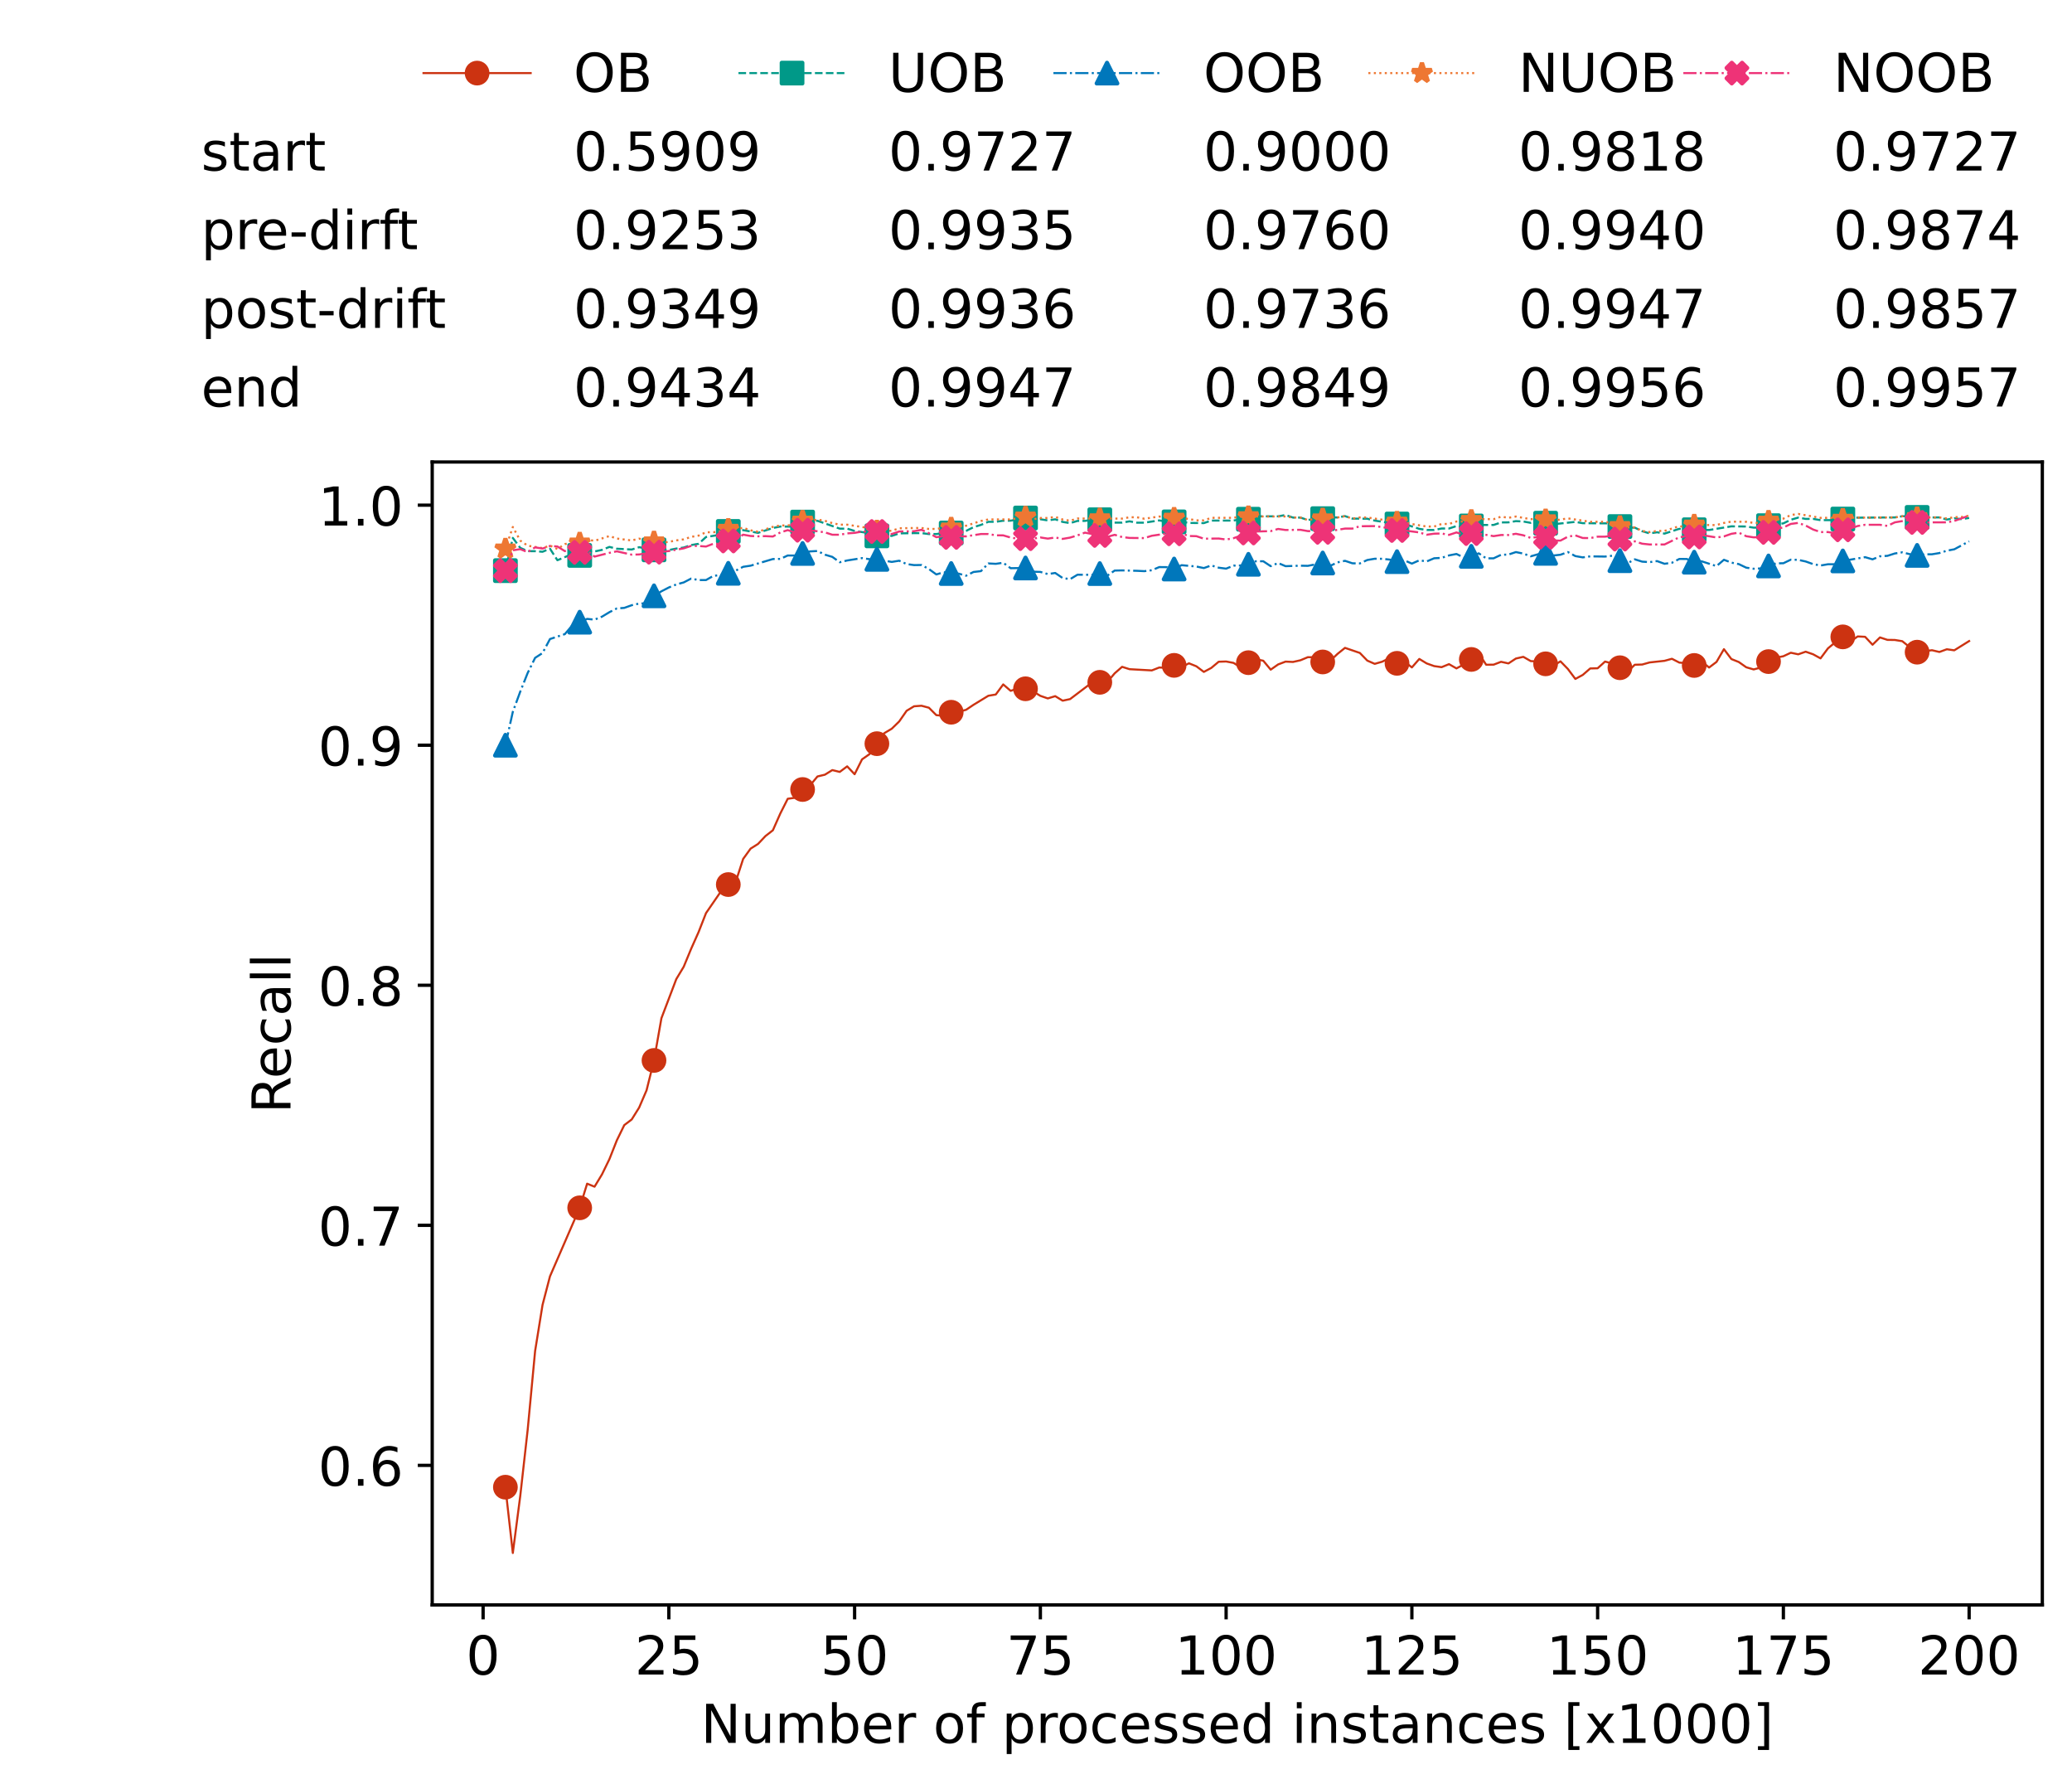 <?xml version="1.0" encoding="utf-8" standalone="no"?>
<!DOCTYPE svg PUBLIC "-//W3C//DTD SVG 1.1//EN"
  "http://www.w3.org/Graphics/SVG/1.1/DTD/svg11.dtd">
<!-- Created with matplotlib (https://matplotlib.org/) -->
<svg height="432.615pt" version="1.1" viewBox="0 0 502.65 432.615" width="502.65pt" xmlns="http://www.w3.org/2000/svg" xmlns:xlink="http://www.w3.org/1999/xlink">
 <defs>
  <style type="text/css">*{stroke-linecap:butt;stroke-linejoin:round;}</style>
 </defs>
 <g id="figure_1">
  <g id="patch_1">
   <path d="M 0 432.615 
L 502.65 432.615 
L 502.65 0 
L 0 0 
z
" style="fill:#ffffff;"/>
  </g>
  <g id="axes_1">
   <g id="patch_2">
    <path d="M 104.85 389.252 
L 495.45 389.252 
L 495.45 112.052 
L 104.85 112.052 
z
" style="fill:#ffffff;"/>
   </g>
   <g id="matplotlib.axis_1">
    <g id="xtick_1">
     <g id="line2d_1">
      <defs>
       <path d="M 0 0 
L 0 3.5 
" id="m292e0dc8a7" style="stroke:#000000;stroke-width:0.8;"/>
      </defs>
      <g>
       <use style="stroke:#000000;stroke-width:0.8;" x="117.197" xlink:href="#m292e0dc8a7" y="389.252"/>
      </g>
     </g>
     <g id="text_1">
      <!-- 0 -->
      <g transform="translate(113.061 406.13)scale(0.13 -0.13)">
       <defs>
        <path d="M 31.781 66.406 
Q 24.172 66.406 20.328 58.906 
Q 16.5 51.422 16.5 36.375 
Q 16.5 21.391 20.328 13.891 
Q 24.172 6.391 31.781 6.391 
Q 39.453 6.391 43.281 13.891 
Q 47.125 21.391 47.125 36.375 
Q 47.125 51.422 43.281 58.906 
Q 39.453 66.406 31.781 66.406 
z
M 31.781 74.219 
Q 44.047 74.219 50.516 64.516 
Q 56.984 54.828 56.984 36.375 
Q 56.984 17.969 50.516 8.266 
Q 44.047 -1.422 31.781 -1.422 
Q 19.531 -1.422 13.062 8.266 
Q 6.594 17.969 6.594 36.375 
Q 6.594 54.828 13.062 64.516 
Q 19.531 74.219 31.781 74.219 
z
" id="DejaVuSans-48"/>
       </defs>
       <use xlink:href="#DejaVuSans-48"/>
      </g>
     </g>
    </g>
    <g id="xtick_2">
     <g id="line2d_2">
      <g>
       <use style="stroke:#000000;stroke-width:0.8;" x="162.259" xlink:href="#m292e0dc8a7" y="389.252"/>
      </g>
     </g>
     <g id="text_2">
      <!-- 25 -->
      <g transform="translate(153.988 406.13)scale(0.13 -0.13)">
       <defs>
        <path d="M 19.188 8.297 
L 53.609 8.297 
L 53.609 0 
L 7.328 0 
L 7.328 8.297 
Q 12.938 14.109 22.625 23.891 
Q 32.328 33.688 34.812 36.531 
Q 39.547 41.844 41.422 45.531 
Q 43.312 49.219 43.312 52.781 
Q 43.312 58.594 39.234 62.25 
Q 35.156 65.922 28.609 65.922 
Q 23.969 65.922 18.812 64.312 
Q 13.672 62.703 7.812 59.422 
L 7.812 69.391 
Q 13.766 71.781 18.938 73 
Q 24.125 74.219 28.422 74.219 
Q 39.75 74.219 46.484 68.547 
Q 53.219 62.891 53.219 53.422 
Q 53.219 48.922 51.531 44.891 
Q 49.859 40.875 45.406 35.406 
Q 44.188 33.984 37.641 27.219 
Q 31.109 20.453 19.188 8.297 
z
" id="DejaVuSans-50"/>
        <path d="M 10.797 72.906 
L 49.516 72.906 
L 49.516 64.594 
L 19.828 64.594 
L 19.828 46.734 
Q 21.969 47.469 24.109 47.828 
Q 26.266 48.188 28.422 48.188 
Q 40.625 48.188 47.75 41.5 
Q 54.891 34.812 54.891 23.391 
Q 54.891 11.625 47.562 5.094 
Q 40.234 -1.422 26.906 -1.422 
Q 22.312 -1.422 17.547 -0.641 
Q 12.797 0.141 7.719 1.703 
L 7.719 11.625 
Q 12.109 9.234 16.797 8.062 
Q 21.484 6.891 26.703 6.891 
Q 35.156 6.891 40.078 11.328 
Q 45.016 15.766 45.016 23.391 
Q 45.016 31 40.078 35.438 
Q 35.156 39.891 26.703 39.891 
Q 22.75 39.891 18.812 39.016 
Q 14.891 38.141 10.797 36.281 
z
" id="DejaVuSans-53"/>
       </defs>
       <use xlink:href="#DejaVuSans-50"/>
       <use x="63.623" xlink:href="#DejaVuSans-53"/>
      </g>
     </g>
    </g>
    <g id="xtick_3">
     <g id="line2d_3">
      <g>
       <use style="stroke:#000000;stroke-width:0.8;" x="207.322" xlink:href="#m292e0dc8a7" y="389.252"/>
      </g>
     </g>
     <g id="text_3">
      <!-- 50 -->
      <g transform="translate(199.05 406.13)scale(0.13 -0.13)">
       <use xlink:href="#DejaVuSans-53"/>
       <use x="63.623" xlink:href="#DejaVuSans-48"/>
      </g>
     </g>
    </g>
    <g id="xtick_4">
     <g id="line2d_4">
      <g>
       <use style="stroke:#000000;stroke-width:0.8;" x="252.384" xlink:href="#m292e0dc8a7" y="389.252"/>
      </g>
     </g>
     <g id="text_4">
      <!-- 75 -->
      <g transform="translate(244.113 406.13)scale(0.13 -0.13)">
       <defs>
        <path d="M 8.203 72.906 
L 55.078 72.906 
L 55.078 68.703 
L 28.609 0 
L 18.312 0 
L 43.219 64.594 
L 8.203 64.594 
z
" id="DejaVuSans-55"/>
       </defs>
       <use xlink:href="#DejaVuSans-55"/>
       <use x="63.623" xlink:href="#DejaVuSans-53"/>
      </g>
     </g>
    </g>
    <g id="xtick_5">
     <g id="line2d_5">
      <g>
       <use style="stroke:#000000;stroke-width:0.8;" x="297.446" xlink:href="#m292e0dc8a7" y="389.252"/>
      </g>
     </g>
     <g id="text_5">
      <!-- 100 -->
      <g transform="translate(285.039 406.13)scale(0.13 -0.13)">
       <defs>
        <path d="M 12.406 8.297 
L 28.516 8.297 
L 28.516 63.922 
L 10.984 60.406 
L 10.984 69.391 
L 28.422 72.906 
L 38.281 72.906 
L 38.281 8.297 
L 54.391 8.297 
L 54.391 0 
L 12.406 0 
z
" id="DejaVuSans-49"/>
       </defs>
       <use xlink:href="#DejaVuSans-49"/>
       <use x="63.623" xlink:href="#DejaVuSans-48"/>
       <use x="127.246" xlink:href="#DejaVuSans-48"/>
      </g>
     </g>
    </g>
    <g id="xtick_6">
     <g id="line2d_6">
      <g>
       <use style="stroke:#000000;stroke-width:0.8;" x="342.509" xlink:href="#m292e0dc8a7" y="389.252"/>
      </g>
     </g>
     <g id="text_6">
      <!-- 125 -->
      <g transform="translate(330.102 406.13)scale(0.13 -0.13)">
       <use xlink:href="#DejaVuSans-49"/>
       <use x="63.623" xlink:href="#DejaVuSans-50"/>
       <use x="127.246" xlink:href="#DejaVuSans-53"/>
      </g>
     </g>
    </g>
    <g id="xtick_7">
     <g id="line2d_7">
      <g>
       <use style="stroke:#000000;stroke-width:0.8;" x="387.571" xlink:href="#m292e0dc8a7" y="389.252"/>
      </g>
     </g>
     <g id="text_7">
      <!-- 150 -->
      <g transform="translate(375.164 406.13)scale(0.13 -0.13)">
       <use xlink:href="#DejaVuSans-49"/>
       <use x="63.623" xlink:href="#DejaVuSans-53"/>
       <use x="127.246" xlink:href="#DejaVuSans-48"/>
      </g>
     </g>
    </g>
    <g id="xtick_8">
     <g id="line2d_8">
      <g>
       <use style="stroke:#000000;stroke-width:0.8;" x="432.633" xlink:href="#m292e0dc8a7" y="389.252"/>
      </g>
     </g>
     <g id="text_8">
      <!-- 175 -->
      <g transform="translate(420.226 406.13)scale(0.13 -0.13)">
       <use xlink:href="#DejaVuSans-49"/>
       <use x="63.623" xlink:href="#DejaVuSans-55"/>
       <use x="127.246" xlink:href="#DejaVuSans-53"/>
      </g>
     </g>
    </g>
    <g id="xtick_9">
     <g id="line2d_9">
      <g>
       <use style="stroke:#000000;stroke-width:0.8;" x="477.695" xlink:href="#m292e0dc8a7" y="389.252"/>
      </g>
     </g>
     <g id="text_9">
      <!-- 200 -->
      <g transform="translate(465.289 406.13)scale(0.13 -0.13)">
       <use xlink:href="#DejaVuSans-50"/>
       <use x="63.623" xlink:href="#DejaVuSans-48"/>
       <use x="127.246" xlink:href="#DejaVuSans-48"/>
      </g>
     </g>
    </g>
    <g id="text_10">
     <!-- Number of processed instances [x1000] -->
     <g transform="translate(170.025 422.711)scale(0.13 -0.13)">
      <defs>
       <path d="M 9.812 72.906 
L 23.094 72.906 
L 55.422 11.922 
L 55.422 72.906 
L 64.984 72.906 
L 64.984 0 
L 51.703 0 
L 19.391 60.984 
L 19.391 0 
L 9.812 0 
z
" id="DejaVuSans-78"/>
       <path d="M 8.5 21.578 
L 8.5 54.688 
L 17.484 54.688 
L 17.484 21.922 
Q 17.484 14.156 20.5 10.266 
Q 23.531 6.391 29.594 6.391 
Q 36.859 6.391 41.078 11.031 
Q 45.312 15.672 45.312 23.688 
L 45.312 54.688 
L 54.297 54.688 
L 54.297 0 
L 45.312 0 
L 45.312 8.406 
Q 42.047 3.422 37.719 1 
Q 33.406 -1.422 27.688 -1.422 
Q 18.266 -1.422 13.375 4.438 
Q 8.5 10.297 8.5 21.578 
z
M 31.109 56 
z
" id="DejaVuSans-117"/>
       <path d="M 52 44.188 
Q 55.375 50.25 60.062 53.125 
Q 64.75 56 71.094 56 
Q 79.641 56 84.281 50.016 
Q 88.922 44.047 88.922 33.016 
L 88.922 0 
L 79.891 0 
L 79.891 32.719 
Q 79.891 40.578 77.094 44.375 
Q 74.312 48.188 68.609 48.188 
Q 61.625 48.188 57.562 43.547 
Q 53.516 38.922 53.516 30.906 
L 53.516 0 
L 44.484 0 
L 44.484 32.719 
Q 44.484 40.625 41.703 44.406 
Q 38.922 48.188 33.109 48.188 
Q 26.219 48.188 22.156 43.531 
Q 18.109 38.875 18.109 30.906 
L 18.109 0 
L 9.078 0 
L 9.078 54.688 
L 18.109 54.688 
L 18.109 46.188 
Q 21.188 51.219 25.484 53.609 
Q 29.781 56 35.688 56 
Q 41.656 56 45.828 52.969 
Q 50 49.953 52 44.188 
z
" id="DejaVuSans-109"/>
       <path d="M 48.688 27.297 
Q 48.688 37.203 44.609 42.844 
Q 40.531 48.484 33.406 48.484 
Q 26.266 48.484 22.188 42.844 
Q 18.109 37.203 18.109 27.297 
Q 18.109 17.391 22.188 11.75 
Q 26.266 6.109 33.406 6.109 
Q 40.531 6.109 44.609 11.75 
Q 48.688 17.391 48.688 27.297 
z
M 18.109 46.391 
Q 20.953 51.266 25.266 53.625 
Q 29.594 56 35.594 56 
Q 45.562 56 51.781 48.094 
Q 58.016 40.188 58.016 27.297 
Q 58.016 14.406 51.781 6.484 
Q 45.562 -1.422 35.594 -1.422 
Q 29.594 -1.422 25.266 0.953 
Q 20.953 3.328 18.109 8.203 
L 18.109 0 
L 9.078 0 
L 9.078 75.984 
L 18.109 75.984 
z
" id="DejaVuSans-98"/>
       <path d="M 56.203 29.594 
L 56.203 25.203 
L 14.891 25.203 
Q 15.484 15.922 20.484 11.062 
Q 25.484 6.203 34.422 6.203 
Q 39.594 6.203 44.453 7.469 
Q 49.312 8.734 54.109 11.281 
L 54.109 2.781 
Q 49.266 0.734 44.188 -0.344 
Q 39.109 -1.422 33.891 -1.422 
Q 20.797 -1.422 13.156 6.188 
Q 5.516 13.812 5.516 26.812 
Q 5.516 40.234 12.766 48.109 
Q 20.016 56 32.328 56 
Q 43.359 56 49.781 48.891 
Q 56.203 41.797 56.203 29.594 
z
M 47.219 32.234 
Q 47.125 39.594 43.094 43.984 
Q 39.062 48.391 32.422 48.391 
Q 24.906 48.391 20.391 44.141 
Q 15.875 39.891 15.188 32.172 
z
" id="DejaVuSans-101"/>
       <path d="M 41.109 46.297 
Q 39.594 47.172 37.812 47.578 
Q 36.031 48 33.891 48 
Q 26.266 48 22.188 43.047 
Q 18.109 38.094 18.109 28.812 
L 18.109 0 
L 9.078 0 
L 9.078 54.688 
L 18.109 54.688 
L 18.109 46.188 
Q 20.953 51.172 25.484 53.578 
Q 30.031 56 36.531 56 
Q 37.453 56 38.578 55.875 
Q 39.703 55.766 41.062 55.516 
z
" id="DejaVuSans-114"/>
       <path id="DejaVuSans-32"/>
       <path d="M 30.609 48.391 
Q 23.391 48.391 19.188 42.75 
Q 14.984 37.109 14.984 27.297 
Q 14.984 17.484 19.156 11.844 
Q 23.344 6.203 30.609 6.203 
Q 37.797 6.203 41.984 11.859 
Q 46.188 17.531 46.188 27.297 
Q 46.188 37.016 41.984 42.703 
Q 37.797 48.391 30.609 48.391 
z
M 30.609 56 
Q 42.328 56 49.016 48.375 
Q 55.719 40.766 55.719 27.297 
Q 55.719 13.875 49.016 6.219 
Q 42.328 -1.422 30.609 -1.422 
Q 18.844 -1.422 12.172 6.219 
Q 5.516 13.875 5.516 27.297 
Q 5.516 40.766 12.172 48.375 
Q 18.844 56 30.609 56 
z
" id="DejaVuSans-111"/>
       <path d="M 37.109 75.984 
L 37.109 68.5 
L 28.516 68.5 
Q 23.688 68.5 21.797 66.547 
Q 19.922 64.594 19.922 59.516 
L 19.922 54.688 
L 34.719 54.688 
L 34.719 47.703 
L 19.922 47.703 
L 19.922 0 
L 10.891 0 
L 10.891 47.703 
L 2.297 47.703 
L 2.297 54.688 
L 10.891 54.688 
L 10.891 58.5 
Q 10.891 67.625 15.141 71.797 
Q 19.391 75.984 28.609 75.984 
z
" id="DejaVuSans-102"/>
       <path d="M 18.109 8.203 
L 18.109 -20.797 
L 9.078 -20.797 
L 9.078 54.688 
L 18.109 54.688 
L 18.109 46.391 
Q 20.953 51.266 25.266 53.625 
Q 29.594 56 35.594 56 
Q 45.562 56 51.781 48.094 
Q 58.016 40.188 58.016 27.297 
Q 58.016 14.406 51.781 6.484 
Q 45.562 -1.422 35.594 -1.422 
Q 29.594 -1.422 25.266 0.953 
Q 20.953 3.328 18.109 8.203 
z
M 48.688 27.297 
Q 48.688 37.203 44.609 42.844 
Q 40.531 48.484 33.406 48.484 
Q 26.266 48.484 22.188 42.844 
Q 18.109 37.203 18.109 27.297 
Q 18.109 17.391 22.188 11.75 
Q 26.266 6.109 33.406 6.109 
Q 40.531 6.109 44.609 11.75 
Q 48.688 17.391 48.688 27.297 
z
" id="DejaVuSans-112"/>
       <path d="M 48.781 52.594 
L 48.781 44.188 
Q 44.969 46.297 41.141 47.344 
Q 37.312 48.391 33.406 48.391 
Q 24.656 48.391 19.812 42.844 
Q 14.984 37.312 14.984 27.297 
Q 14.984 17.281 19.812 11.734 
Q 24.656 6.203 33.406 6.203 
Q 37.312 6.203 41.141 7.25 
Q 44.969 8.297 48.781 10.406 
L 48.781 2.094 
Q 45.016 0.344 40.984 -0.531 
Q 36.969 -1.422 32.422 -1.422 
Q 20.062 -1.422 12.781 6.344 
Q 5.516 14.109 5.516 27.297 
Q 5.516 40.672 12.859 48.328 
Q 20.219 56 33.016 56 
Q 37.156 56 41.109 55.141 
Q 45.062 54.297 48.781 52.594 
z
" id="DejaVuSans-99"/>
       <path d="M 44.281 53.078 
L 44.281 44.578 
Q 40.484 46.531 36.375 47.5 
Q 32.281 48.484 27.875 48.484 
Q 21.188 48.484 17.844 46.438 
Q 14.5 44.391 14.5 40.281 
Q 14.5 37.156 16.891 35.375 
Q 19.281 33.594 26.516 31.984 
L 29.594 31.297 
Q 39.156 29.25 43.188 25.516 
Q 47.219 21.781 47.219 15.094 
Q 47.219 7.469 41.188 3.016 
Q 35.156 -1.422 24.609 -1.422 
Q 20.219 -1.422 15.453 -0.562 
Q 10.688 0.297 5.422 2 
L 5.422 11.281 
Q 10.406 8.688 15.234 7.391 
Q 20.062 6.109 24.812 6.109 
Q 31.156 6.109 34.562 8.281 
Q 37.984 10.453 37.984 14.406 
Q 37.984 18.062 35.516 20.016 
Q 33.062 21.969 24.703 23.781 
L 21.578 24.516 
Q 13.234 26.266 9.516 29.906 
Q 5.812 33.547 5.812 39.891 
Q 5.812 47.609 11.281 51.797 
Q 16.75 56 26.812 56 
Q 31.781 56 36.172 55.266 
Q 40.578 54.547 44.281 53.078 
z
" id="DejaVuSans-115"/>
       <path d="M 45.406 46.391 
L 45.406 75.984 
L 54.391 75.984 
L 54.391 0 
L 45.406 0 
L 45.406 8.203 
Q 42.578 3.328 38.25 0.953 
Q 33.938 -1.422 27.875 -1.422 
Q 17.969 -1.422 11.734 6.484 
Q 5.516 14.406 5.516 27.297 
Q 5.516 40.188 11.734 48.094 
Q 17.969 56 27.875 56 
Q 33.938 56 38.25 53.625 
Q 42.578 51.266 45.406 46.391 
z
M 14.797 27.297 
Q 14.797 17.391 18.875 11.75 
Q 22.953 6.109 30.078 6.109 
Q 37.203 6.109 41.297 11.75 
Q 45.406 17.391 45.406 27.297 
Q 45.406 37.203 41.297 42.844 
Q 37.203 48.484 30.078 48.484 
Q 22.953 48.484 18.875 42.844 
Q 14.797 37.203 14.797 27.297 
z
" id="DejaVuSans-100"/>
       <path d="M 9.422 54.688 
L 18.406 54.688 
L 18.406 0 
L 9.422 0 
z
M 9.422 75.984 
L 18.406 75.984 
L 18.406 64.594 
L 9.422 64.594 
z
" id="DejaVuSans-105"/>
       <path d="M 54.891 33.016 
L 54.891 0 
L 45.906 0 
L 45.906 32.719 
Q 45.906 40.484 42.875 44.328 
Q 39.844 48.188 33.797 48.188 
Q 26.516 48.188 22.312 43.547 
Q 18.109 38.922 18.109 30.906 
L 18.109 0 
L 9.078 0 
L 9.078 54.688 
L 18.109 54.688 
L 18.109 46.188 
Q 21.344 51.125 25.703 53.562 
Q 30.078 56 35.797 56 
Q 45.219 56 50.047 50.172 
Q 54.891 44.344 54.891 33.016 
z
" id="DejaVuSans-110"/>
       <path d="M 18.312 70.219 
L 18.312 54.688 
L 36.812 54.688 
L 36.812 47.703 
L 18.312 47.703 
L 18.312 18.016 
Q 18.312 11.328 20.141 9.422 
Q 21.969 7.516 27.594 7.516 
L 36.812 7.516 
L 36.812 0 
L 27.594 0 
Q 17.188 0 13.234 3.875 
Q 9.281 7.766 9.281 18.016 
L 9.281 47.703 
L 2.688 47.703 
L 2.688 54.688 
L 9.281 54.688 
L 9.281 70.219 
z
" id="DejaVuSans-116"/>
       <path d="M 34.281 27.484 
Q 23.391 27.484 19.188 25 
Q 14.984 22.516 14.984 16.5 
Q 14.984 11.719 18.141 8.906 
Q 21.297 6.109 26.703 6.109 
Q 34.188 6.109 38.703 11.406 
Q 43.219 16.703 43.219 25.484 
L 43.219 27.484 
z
M 52.203 31.203 
L 52.203 0 
L 43.219 0 
L 43.219 8.297 
Q 40.141 3.328 35.547 0.953 
Q 30.953 -1.422 24.312 -1.422 
Q 15.922 -1.422 10.953 3.297 
Q 6 8.016 6 15.922 
Q 6 25.141 12.172 29.828 
Q 18.359 34.516 30.609 34.516 
L 43.219 34.516 
L 43.219 35.406 
Q 43.219 41.609 39.141 45 
Q 35.062 48.391 27.688 48.391 
Q 23 48.391 18.547 47.266 
Q 14.109 46.141 10.016 43.891 
L 10.016 52.203 
Q 14.938 54.109 19.578 55.047 
Q 24.219 56 28.609 56 
Q 40.484 56 46.344 49.844 
Q 52.203 43.703 52.203 31.203 
z
" id="DejaVuSans-97"/>
       <path d="M 8.594 75.984 
L 29.297 75.984 
L 29.297 69 
L 17.578 69 
L 17.578 -6.203 
L 29.297 -6.203 
L 29.297 -13.188 
L 8.594 -13.188 
z
" id="DejaVuSans-91"/>
       <path d="M 54.891 54.688 
L 35.109 28.078 
L 55.906 0 
L 45.312 0 
L 29.391 21.484 
L 13.484 0 
L 2.875 0 
L 24.125 28.609 
L 4.688 54.688 
L 15.281 54.688 
L 29.781 35.203 
L 44.281 54.688 
z
" id="DejaVuSans-120"/>
       <path d="M 30.422 75.984 
L 30.422 -13.188 
L 9.719 -13.188 
L 9.719 -6.203 
L 21.391 -6.203 
L 21.391 69 
L 9.719 69 
L 9.719 75.984 
z
" id="DejaVuSans-93"/>
      </defs>
      <use xlink:href="#DejaVuSans-78"/>
      <use x="74.805" xlink:href="#DejaVuSans-117"/>
      <use x="138.184" xlink:href="#DejaVuSans-109"/>
      <use x="235.596" xlink:href="#DejaVuSans-98"/>
      <use x="299.072" xlink:href="#DejaVuSans-101"/>
      <use x="360.596" xlink:href="#DejaVuSans-114"/>
      <use x="401.709" xlink:href="#DejaVuSans-32"/>
      <use x="433.496" xlink:href="#DejaVuSans-111"/>
      <use x="494.678" xlink:href="#DejaVuSans-102"/>
      <use x="529.883" xlink:href="#DejaVuSans-32"/>
      <use x="561.67" xlink:href="#DejaVuSans-112"/>
      <use x="625.146" xlink:href="#DejaVuSans-114"/>
      <use x="664.01" xlink:href="#DejaVuSans-111"/>
      <use x="725.191" xlink:href="#DejaVuSans-99"/>
      <use x="780.172" xlink:href="#DejaVuSans-101"/>
      <use x="841.695" xlink:href="#DejaVuSans-115"/>
      <use x="893.795" xlink:href="#DejaVuSans-115"/>
      <use x="945.895" xlink:href="#DejaVuSans-101"/>
      <use x="1007.418" xlink:href="#DejaVuSans-100"/>
      <use x="1070.895" xlink:href="#DejaVuSans-32"/>
      <use x="1102.682" xlink:href="#DejaVuSans-105"/>
      <use x="1130.465" xlink:href="#DejaVuSans-110"/>
      <use x="1193.844" xlink:href="#DejaVuSans-115"/>
      <use x="1245.943" xlink:href="#DejaVuSans-116"/>
      <use x="1285.152" xlink:href="#DejaVuSans-97"/>
      <use x="1346.432" xlink:href="#DejaVuSans-110"/>
      <use x="1409.811" xlink:href="#DejaVuSans-99"/>
      <use x="1464.791" xlink:href="#DejaVuSans-101"/>
      <use x="1526.314" xlink:href="#DejaVuSans-115"/>
      <use x="1578.414" xlink:href="#DejaVuSans-32"/>
      <use x="1610.201" xlink:href="#DejaVuSans-91"/>
      <use x="1649.215" xlink:href="#DejaVuSans-120"/>
      <use x="1708.395" xlink:href="#DejaVuSans-49"/>
      <use x="1772.018" xlink:href="#DejaVuSans-48"/>
      <use x="1835.641" xlink:href="#DejaVuSans-48"/>
      <use x="1899.264" xlink:href="#DejaVuSans-48"/>
      <use x="1962.887" xlink:href="#DejaVuSans-93"/>
     </g>
    </g>
   </g>
   <g id="matplotlib.axis_2">
    <g id="ytick_1">
     <g id="line2d_10">
      <defs>
       <path d="M 0 0 
L -3.5 0 
" id="m5e6599ea20" style="stroke:#000000;stroke-width:0.8;"/>
      </defs>
      <g>
       <use style="stroke:#000000;stroke-width:0.8;" x="104.85" xlink:href="#m5e6599ea20" y="355.399"/>
      </g>
     </g>
     <g id="text_11">
      <!-- 0.6 -->
      <g transform="translate(77.176 360.338)scale(0.13 -0.13)">
       <defs>
        <path d="M 10.688 12.406 
L 21 12.406 
L 21 0 
L 10.688 0 
z
" id="DejaVuSans-46"/>
        <path d="M 33.016 40.375 
Q 26.375 40.375 22.484 35.828 
Q 18.609 31.297 18.609 23.391 
Q 18.609 15.531 22.484 10.953 
Q 26.375 6.391 33.016 6.391 
Q 39.656 6.391 43.531 10.953 
Q 47.406 15.531 47.406 23.391 
Q 47.406 31.297 43.531 35.828 
Q 39.656 40.375 33.016 40.375 
z
M 52.594 71.297 
L 52.594 62.312 
Q 48.875 64.062 45.094 64.984 
Q 41.312 65.922 37.594 65.922 
Q 27.828 65.922 22.672 59.328 
Q 17.531 52.734 16.797 39.406 
Q 19.672 43.656 24.016 45.922 
Q 28.375 48.188 33.594 48.188 
Q 44.578 48.188 50.953 41.516 
Q 57.328 34.859 57.328 23.391 
Q 57.328 12.156 50.688 5.359 
Q 44.047 -1.422 33.016 -1.422 
Q 20.359 -1.422 13.672 8.266 
Q 6.984 17.969 6.984 36.375 
Q 6.984 53.656 15.188 63.938 
Q 23.391 74.219 37.203 74.219 
Q 40.922 74.219 44.703 73.484 
Q 48.484 72.75 52.594 71.297 
z
" id="DejaVuSans-54"/>
       </defs>
       <use xlink:href="#DejaVuSans-48"/>
       <use x="63.623" xlink:href="#DejaVuSans-46"/>
       <use x="95.41" xlink:href="#DejaVuSans-54"/>
      </g>
     </g>
    </g>
    <g id="ytick_2">
     <g id="line2d_11">
      <g>
       <use style="stroke:#000000;stroke-width:0.8;" x="104.85" xlink:href="#m5e6599ea20" y="297.18"/>
      </g>
     </g>
     <g id="text_12">
      <!-- 0.7 -->
      <g transform="translate(77.176 302.119)scale(0.13 -0.13)">
       <use xlink:href="#DejaVuSans-48"/>
       <use x="63.623" xlink:href="#DejaVuSans-46"/>
       <use x="95.41" xlink:href="#DejaVuSans-55"/>
      </g>
     </g>
    </g>
    <g id="ytick_3">
     <g id="line2d_12">
      <g>
       <use style="stroke:#000000;stroke-width:0.8;" x="104.85" xlink:href="#m5e6599ea20" y="238.96"/>
      </g>
     </g>
     <g id="text_13">
      <!-- 0.8 -->
      <g transform="translate(77.176 243.899)scale(0.13 -0.13)">
       <defs>
        <path d="M 31.781 34.625 
Q 24.75 34.625 20.719 30.859 
Q 16.703 27.094 16.703 20.516 
Q 16.703 13.922 20.719 10.156 
Q 24.75 6.391 31.781 6.391 
Q 38.812 6.391 42.859 10.172 
Q 46.922 13.969 46.922 20.516 
Q 46.922 27.094 42.891 30.859 
Q 38.875 34.625 31.781 34.625 
z
M 21.922 38.812 
Q 15.578 40.375 12.031 44.719 
Q 8.5 49.078 8.5 55.328 
Q 8.5 64.062 14.719 69.141 
Q 20.953 74.219 31.781 74.219 
Q 42.672 74.219 48.875 69.141 
Q 55.078 64.062 55.078 55.328 
Q 55.078 49.078 51.531 44.719 
Q 48 40.375 41.703 38.812 
Q 48.828 37.156 52.797 32.312 
Q 56.781 27.484 56.781 20.516 
Q 56.781 9.906 50.312 4.234 
Q 43.844 -1.422 31.781 -1.422 
Q 19.734 -1.422 13.25 4.234 
Q 6.781 9.906 6.781 20.516 
Q 6.781 27.484 10.781 32.312 
Q 14.797 37.156 21.922 38.812 
z
M 18.312 54.391 
Q 18.312 48.734 21.844 45.562 
Q 25.391 42.391 31.781 42.391 
Q 38.141 42.391 41.719 45.562 
Q 45.312 48.734 45.312 54.391 
Q 45.312 60.062 41.719 63.234 
Q 38.141 66.406 31.781 66.406 
Q 25.391 66.406 21.844 63.234 
Q 18.312 60.062 18.312 54.391 
z
" id="DejaVuSans-56"/>
       </defs>
       <use xlink:href="#DejaVuSans-48"/>
       <use x="63.623" xlink:href="#DejaVuSans-46"/>
       <use x="95.41" xlink:href="#DejaVuSans-56"/>
      </g>
     </g>
    </g>
    <g id="ytick_4">
     <g id="line2d_13">
      <g>
       <use style="stroke:#000000;stroke-width:0.8;" x="104.85" xlink:href="#m5e6599ea20" y="180.74"/>
      </g>
     </g>
     <g id="text_14">
      <!-- 0.9 -->
      <g transform="translate(77.176 185.679)scale(0.13 -0.13)">
       <defs>
        <path d="M 10.984 1.516 
L 10.984 10.5 
Q 14.703 8.734 18.5 7.812 
Q 22.312 6.891 25.984 6.891 
Q 35.75 6.891 40.891 13.453 
Q 46.047 20.016 46.781 33.406 
Q 43.953 29.203 39.594 26.953 
Q 35.25 24.703 29.984 24.703 
Q 19.047 24.703 12.672 31.312 
Q 6.297 37.938 6.297 49.422 
Q 6.297 60.641 12.938 67.422 
Q 19.578 74.219 30.609 74.219 
Q 43.266 74.219 49.922 64.516 
Q 56.594 54.828 56.594 36.375 
Q 56.594 19.141 48.406 8.859 
Q 40.234 -1.422 26.422 -1.422 
Q 22.703 -1.422 18.891 -0.688 
Q 15.094 0.047 10.984 1.516 
z
M 30.609 32.422 
Q 37.25 32.422 41.125 36.953 
Q 45.016 41.5 45.016 49.422 
Q 45.016 57.281 41.125 61.844 
Q 37.25 66.406 30.609 66.406 
Q 23.969 66.406 20.094 61.844 
Q 16.219 57.281 16.219 49.422 
Q 16.219 41.5 20.094 36.953 
Q 23.969 32.422 30.609 32.422 
z
" id="DejaVuSans-57"/>
       </defs>
       <use xlink:href="#DejaVuSans-48"/>
       <use x="63.623" xlink:href="#DejaVuSans-46"/>
       <use x="95.41" xlink:href="#DejaVuSans-57"/>
      </g>
     </g>
    </g>
    <g id="ytick_5">
     <g id="line2d_14">
      <g>
       <use style="stroke:#000000;stroke-width:0.8;" x="104.85" xlink:href="#m5e6599ea20" y="122.521"/>
      </g>
     </g>
     <g id="text_15">
      <!-- 1.0 -->
      <g transform="translate(77.176 127.46)scale(0.13 -0.13)">
       <use xlink:href="#DejaVuSans-49"/>
       <use x="63.623" xlink:href="#DejaVuSans-46"/>
       <use x="95.41" xlink:href="#DejaVuSans-48"/>
      </g>
     </g>
    </g>
    <g id="text_16">
     <!-- Recall -->
     <g transform="translate(70.472 270.044)rotate(-90)scale(0.13 -0.13)">
      <defs>
       <path d="M 44.391 34.188 
Q 47.562 33.109 50.562 29.594 
Q 53.562 26.078 56.594 19.922 
L 66.609 0 
L 56 0 
L 46.688 18.703 
Q 43.062 26.031 39.672 28.422 
Q 36.281 30.812 30.422 30.812 
L 19.672 30.812 
L 19.672 0 
L 9.812 0 
L 9.812 72.906 
L 32.078 72.906 
Q 44.578 72.906 50.734 67.672 
Q 56.891 62.453 56.891 51.906 
Q 56.891 45.016 53.688 40.469 
Q 50.484 35.938 44.391 34.188 
z
M 19.672 64.797 
L 19.672 38.922 
L 32.078 38.922 
Q 39.203 38.922 42.844 42.219 
Q 46.484 45.516 46.484 51.906 
Q 46.484 58.297 42.844 61.547 
Q 39.203 64.797 32.078 64.797 
z
" id="DejaVuSans-82"/>
       <path d="M 9.422 75.984 
L 18.406 75.984 
L 18.406 0 
L 9.422 0 
z
" id="DejaVuSans-108"/>
      </defs>
      <use xlink:href="#DejaVuSans-82"/>
      <use x="64.982" xlink:href="#DejaVuSans-101"/>
      <use x="126.506" xlink:href="#DejaVuSans-99"/>
      <use x="181.486" xlink:href="#DejaVuSans-97"/>
      <use x="242.766" xlink:href="#DejaVuSans-108"/>
      <use x="270.549" xlink:href="#DejaVuSans-108"/>
     </g>
    </g>
   </g>
   <g id="line2d_15"/>
   <g id="line2d_16"/>
   <g id="line2d_17"/>
   <g id="line2d_18"/>
   <g id="line2d_19"/>
   <g id="line2d_20">
    <path clip-path="url(#p50d696bd0b)" d="M 122.605 360.692 
L 124.407 376.652 
L 126.21 362.818 
L 128.012 346.747 
L 129.815 327.652 
L 131.617 316.472 
L 133.419 309.557 
L 140.629 292.937 
L 142.432 287.083 
L 144.234 287.813 
L 146.037 284.828 
L 147.839 281.129 
L 149.642 276.567 
L 151.444 272.877 
L 153.247 271.508 
L 155.049 268.627 
L 156.852 264.431 
L 158.654 257.191 
L 160.457 246.949 
L 164.062 237.464 
L 165.864 234.469 
L 167.667 230.11 
L 169.469 226.067 
L 171.272 221.46 
L 174.877 216.223 
L 176.679 214.536 
L 178.482 213.851 
L 180.284 208.318 
L 182.087 205.82 
L 183.889 204.688 
L 185.692 202.774 
L 187.494 201.371 
L 189.297 197.301 
L 191.099 193.73 
L 192.902 193.475 
L 194.704 191.48 
L 196.507 190.496 
L 198.309 188.318 
L 200.112 187.888 
L 201.914 186.773 
L 203.717 187.215 
L 205.519 185.868 
L 207.322 187.776 
L 209.124 184.169 
L 210.927 182.904 
L 214.532 177.808 
L 216.334 176.738 
L 218.137 174.98 
L 219.939 172.389 
L 221.742 171.299 
L 223.544 171.167 
L 225.347 171.648 
L 227.149 173.45 
L 228.952 173.597 
L 230.754 172.743 
L 232.557 172.621 
L 234.359 172.155 
L 236.162 170.942 
L 239.767 168.746 
L 241.569 168.441 
L 243.372 165.994 
L 245.174 167.553 
L 246.976 166.964 
L 248.779 167.055 
L 250.581 167.667 
L 252.384 168.766 
L 254.186 169.39 
L 255.989 168.841 
L 257.791 169.94 
L 259.594 169.555 
L 265.001 165.466 
L 268.606 165.434 
L 270.409 163.305 
L 272.211 161.727 
L 274.014 162.3 
L 279.421 162.599 
L 281.224 161.893 
L 283.026 161.967 
L 284.829 161.373 
L 286.631 161.769 
L 288.434 160.876 
L 290.236 161.603 
L 292.039 162.961 
L 293.841 161.998 
L 295.644 160.493 
L 297.446 160.434 
L 299.249 160.776 
L 301.051 161.906 
L 302.854 160.722 
L 304.656 159.869 
L 306.459 160.249 
L 308.261 162.413 
L 310.064 161.148 
L 311.866 160.463 
L 313.669 160.544 
L 315.471 160.14 
L 317.274 159.388 
L 319.076 159.413 
L 320.879 160.549 
L 322.681 160.286 
L 324.484 158.58 
L 326.286 157.129 
L 329.891 158.36 
L 331.694 160.219 
L 333.496 161.006 
L 335.299 160.487 
L 337.101 159.611 
L 338.904 160.879 
L 340.706 160.443 
L 342.509 161.869 
L 344.311 159.817 
L 346.114 160.909 
L 347.916 161.551 
L 349.719 161.81 
L 351.521 161.079 
L 353.324 162.111 
L 355.126 161.13 
L 356.928 159.936 
L 358.731 158.485 
L 360.533 161.22 
L 362.336 161.202 
L 364.138 160.511 
L 365.941 160.9 
L 367.743 159.718 
L 369.546 159.303 
L 371.348 160.339 
L 373.151 160.446 
L 376.756 161.508 
L 378.558 160.398 
L 380.361 162.255 
L 382.163 164.661 
L 383.966 163.691 
L 385.768 162.125 
L 387.571 162.079 
L 389.373 160.453 
L 391.176 160.923 
L 394.781 162.971 
L 396.583 161.223 
L 398.386 161.169 
L 400.188 160.663 
L 403.793 160.271 
L 405.596 159.776 
L 407.398 160.705 
L 409.201 160.825 
L 411.003 161.397 
L 412.806 160.398 
L 414.608 161.898 
L 416.411 160.536 
L 418.213 157.443 
L 420.016 159.84 
L 421.818 160.563 
L 423.621 161.834 
L 425.423 162.359 
L 427.226 161.889 
L 429.028 160.46 
L 430.831 159.511 
L 432.633 159.157 
L 434.436 158.31 
L 436.238 158.692 
L 438.041 158.057 
L 439.843 158.685 
L 441.646 159.677 
L 443.448 157.252 
L 445.251 155.749 
L 447.053 154.464 
L 448.856 155.641 
L 450.658 154.357 
L 452.461 154.45 
L 454.263 156.369 
L 456.066 154.596 
L 457.868 155.189 
L 459.671 155.215 
L 461.473 155.509 
L 463.276 156.95 
L 465.078 158.175 
L 468.683 157.702 
L 470.485 158.125 
L 472.288 157.467 
L 474.09 157.723 
L 477.695 155.481 
L 477.695 155.481 
" style="fill:none;stroke:#cc3311;stroke-linecap:square;stroke-width:0.5;"/>
    <defs>
     <path d="M 0 2.5 
C 0.663 2.5 1.299 2.237 1.768 1.768 
C 2.237 1.299 2.5 0.663 2.5 0 
C 2.5 -0.663 2.237 -1.299 1.768 -1.768 
C 1.299 -2.237 0.663 -2.5 0 -2.5 
C -0.663 -2.5 -1.299 -2.237 -1.768 -1.768 
C -2.237 -1.299 -2.5 -0.663 -2.5 0 
C -2.5 0.663 -2.237 1.299 -1.768 1.768 
C -1.299 2.237 -0.663 2.5 0 2.5 
z
" id="mbfc377e181" style="stroke:#cc3311;"/>
    </defs>
    <g clip-path="url(#p50d696bd0b)">
     <use style="fill:#cc3311;stroke:#cc3311;" x="122.605" xlink:href="#mbfc377e181" y="360.692"/>
     <use style="fill:#cc3311;stroke:#cc3311;" x="140.629" xlink:href="#mbfc377e181" y="292.937"/>
     <use style="fill:#cc3311;stroke:#cc3311;" x="158.654" xlink:href="#mbfc377e181" y="257.191"/>
     <use style="fill:#cc3311;stroke:#cc3311;" x="176.679" xlink:href="#mbfc377e181" y="214.536"/>
     <use style="fill:#cc3311;stroke:#cc3311;" x="194.704" xlink:href="#mbfc377e181" y="191.48"/>
     <use style="fill:#cc3311;stroke:#cc3311;" x="212.729" xlink:href="#mbfc377e181" y="180.367"/>
     <use style="fill:#cc3311;stroke:#cc3311;" x="230.754" xlink:href="#mbfc377e181" y="172.743"/>
     <use style="fill:#cc3311;stroke:#cc3311;" x="248.779" xlink:href="#mbfc377e181" y="167.055"/>
     <use style="fill:#cc3311;stroke:#cc3311;" x="266.804" xlink:href="#mbfc377e181" y="165.486"/>
     <use style="fill:#cc3311;stroke:#cc3311;" x="284.829" xlink:href="#mbfc377e181" y="161.373"/>
     <use style="fill:#cc3311;stroke:#cc3311;" x="302.854" xlink:href="#mbfc377e181" y="160.722"/>
     <use style="fill:#cc3311;stroke:#cc3311;" x="320.879" xlink:href="#mbfc377e181" y="160.549"/>
     <use style="fill:#cc3311;stroke:#cc3311;" x="338.904" xlink:href="#mbfc377e181" y="160.879"/>
     <use style="fill:#cc3311;stroke:#cc3311;" x="356.928" xlink:href="#mbfc377e181" y="159.936"/>
     <use style="fill:#cc3311;stroke:#cc3311;" x="374.953" xlink:href="#mbfc377e181" y="161.001"/>
     <use style="fill:#cc3311;stroke:#cc3311;" x="392.978" xlink:href="#mbfc377e181" y="161.95"/>
     <use style="fill:#cc3311;stroke:#cc3311;" x="411.003" xlink:href="#mbfc377e181" y="161.397"/>
     <use style="fill:#cc3311;stroke:#cc3311;" x="429.028" xlink:href="#mbfc377e181" y="160.46"/>
     <use style="fill:#cc3311;stroke:#cc3311;" x="447.053" xlink:href="#mbfc377e181" y="154.464"/>
     <use style="fill:#cc3311;stroke:#cc3311;" x="465.078" xlink:href="#mbfc377e181" y="158.175"/>
    </g>
   </g>
   <g id="line2d_21"/>
   <g id="line2d_22"/>
   <g id="line2d_23"/>
   <g id="line2d_24"/>
   <g id="line2d_25">
    <path clip-path="url(#p50d696bd0b)" d="M 122.605 138.399 
L 124.407 130.46 
L 126.21 132.876 
L 128.012 133.672 
L 129.815 133.681 
L 131.617 133.822 
L 133.419 133.074 
L 135.222 135.874 
L 138.827 134.374 
L 140.629 134.702 
L 142.432 133.687 
L 144.234 133.751 
L 146.037 133.369 
L 147.839 132.646 
L 149.642 133.083 
L 153.247 133.279 
L 155.049 132.713 
L 158.654 133.356 
L 160.457 133.607 
L 162.259 133.407 
L 164.062 133.043 
L 165.864 132.796 
L 167.667 132.196 
L 169.469 131.893 
L 171.272 130.245 
L 174.877 129.66 
L 176.679 128.887 
L 178.482 128.887 
L 180.284 128.575 
L 183.889 129.244 
L 187.494 128.054 
L 189.297 127.709 
L 192.902 127.717 
L 194.704 126.619 
L 196.507 126.621 
L 198.309 126.308 
L 203.717 128.211 
L 205.519 128.211 
L 207.322 128.766 
L 210.927 129.332 
L 212.729 129.964 
L 216.334 129.976 
L 218.137 129.363 
L 221.742 129.301 
L 223.544 129.301 
L 225.347 129.524 
L 227.149 129.524 
L 228.952 129.268 
L 230.754 129.268 
L 234.359 128.768 
L 236.162 127.858 
L 237.964 127.305 
L 239.767 126.558 
L 241.569 126.558 
L 243.372 126.287 
L 245.174 126.279 
L 248.779 125.64 
L 250.581 126.235 
L 252.384 125.934 
L 254.186 126.217 
L 255.989 125.948 
L 257.791 126.583 
L 259.594 126.877 
L 261.396 126.338 
L 263.199 126.338 
L 265.001 126.058 
L 266.804 126.058 
L 268.606 126.759 
L 272.211 126.759 
L 274.014 126.439 
L 275.816 126.767 
L 277.619 126.767 
L 281.224 126.219 
L 283.026 126.523 
L 286.631 126.537 
L 288.434 126.825 
L 292.039 126.87 
L 293.841 126.261 
L 299.249 126.253 
L 301.051 125.933 
L 302.854 125.933 
L 304.656 125.231 
L 310.064 125.231 
L 311.866 124.904 
L 313.669 125.53 
L 315.471 125.53 
L 317.274 126.124 
L 319.076 125.821 
L 320.879 125.795 
L 322.681 125.492 
L 324.484 125.503 
L 326.286 125.176 
L 328.089 125.783 
L 331.694 125.806 
L 333.496 126.264 
L 338.904 127.092 
L 340.706 127.092 
L 344.311 128.261 
L 346.114 128.541 
L 347.916 128.541 
L 349.719 128.182 
L 351.521 128.182 
L 353.324 127.588 
L 355.126 127.882 
L 358.731 127.315 
L 362.336 127.318 
L 364.138 126.711 
L 365.941 126.69 
L 367.743 126.39 
L 369.546 126.48 
L 371.348 126.812 
L 373.151 126.547 
L 376.756 127.156 
L 382.163 126.576 
L 383.966 126.892 
L 391.176 126.94 
L 392.978 127.706 
L 394.781 128.003 
L 396.583 127.964 
L 398.386 128.838 
L 400.188 129.362 
L 401.991 129.093 
L 403.793 129.42 
L 407.398 128.251 
L 409.201 128.548 
L 411.003 128.483 
L 414.608 128.542 
L 420.016 127.657 
L 423.621 127.695 
L 425.423 127.975 
L 427.226 127.946 
L 429.028 127.493 
L 432.633 126.931 
L 434.436 126.058 
L 436.238 125.533 
L 438.041 125.85 
L 439.843 125.846 
L 441.646 126.153 
L 445.251 126.144 
L 448.856 125.56 
L 459.671 125.494 
L 461.473 125.214 
L 463.276 125.185 
L 465.078 125.491 
L 470.485 125.491 
L 472.288 126.011 
L 474.09 125.695 
L 475.893 125.92 
L 477.695 125.614 
L 477.695 125.614 
" style="fill:none;stroke:#009988;stroke-dasharray:1.85,0.8;stroke-dashoffset:0;stroke-width:0.5;"/>
    <defs>
     <path d="M -2.5 2.5 
L 2.5 2.5 
L 2.5 -2.5 
L -2.5 -2.5 
z
" id="mdf13d50783" style="stroke:#009988;stroke-linejoin:miter;"/>
    </defs>
    <g clip-path="url(#p50d696bd0b)">
     <use style="fill:#009988;stroke:#009988;stroke-linejoin:miter;" x="122.605" xlink:href="#mdf13d50783" y="138.399"/>
     <use style="fill:#009988;stroke:#009988;stroke-linejoin:miter;" x="140.629" xlink:href="#mdf13d50783" y="134.702"/>
     <use style="fill:#009988;stroke:#009988;stroke-linejoin:miter;" x="158.654" xlink:href="#mdf13d50783" y="133.356"/>
     <use style="fill:#009988;stroke:#009988;stroke-linejoin:miter;" x="176.679" xlink:href="#mdf13d50783" y="128.887"/>
     <use style="fill:#009988;stroke:#009988;stroke-linejoin:miter;" x="194.704" xlink:href="#mdf13d50783" y="126.619"/>
     <use style="fill:#009988;stroke:#009988;stroke-linejoin:miter;" x="212.729" xlink:href="#mdf13d50783" y="129.964"/>
     <use style="fill:#009988;stroke:#009988;stroke-linejoin:miter;" x="230.754" xlink:href="#mdf13d50783" y="129.268"/>
     <use style="fill:#009988;stroke:#009988;stroke-linejoin:miter;" x="248.779" xlink:href="#mdf13d50783" y="125.64"/>
     <use style="fill:#009988;stroke:#009988;stroke-linejoin:miter;" x="266.804" xlink:href="#mdf13d50783" y="126.058"/>
     <use style="fill:#009988;stroke:#009988;stroke-linejoin:miter;" x="284.829" xlink:href="#mdf13d50783" y="126.577"/>
     <use style="fill:#009988;stroke:#009988;stroke-linejoin:miter;" x="302.854" xlink:href="#mdf13d50783" y="125.933"/>
     <use style="fill:#009988;stroke:#009988;stroke-linejoin:miter;" x="320.879" xlink:href="#mdf13d50783" y="125.795"/>
     <use style="fill:#009988;stroke:#009988;stroke-linejoin:miter;" x="338.904" xlink:href="#mdf13d50783" y="127.092"/>
     <use style="fill:#009988;stroke:#009988;stroke-linejoin:miter;" x="356.928" xlink:href="#mdf13d50783" y="127.565"/>
     <use style="fill:#009988;stroke:#009988;stroke-linejoin:miter;" x="374.953" xlink:href="#mdf13d50783" y="126.892"/>
     <use style="fill:#009988;stroke:#009988;stroke-linejoin:miter;" x="392.978" xlink:href="#mdf13d50783" y="127.706"/>
     <use style="fill:#009988;stroke:#009988;stroke-linejoin:miter;" x="411.003" xlink:href="#mdf13d50783" y="128.483"/>
     <use style="fill:#009988;stroke:#009988;stroke-linejoin:miter;" x="429.028" xlink:href="#mdf13d50783" y="127.493"/>
     <use style="fill:#009988;stroke:#009988;stroke-linejoin:miter;" x="447.053" xlink:href="#mdf13d50783" y="125.883"/>
     <use style="fill:#009988;stroke:#009988;stroke-linejoin:miter;" x="465.078" xlink:href="#mdf13d50783" y="125.491"/>
    </g>
   </g>
   <g id="line2d_26"/>
   <g id="line2d_27"/>
   <g id="line2d_28"/>
   <g id="line2d_29"/>
   <g id="line2d_30">
    <path clip-path="url(#p50d696bd0b)" d="M 122.605 180.74 
L 124.407 172.638 
L 126.21 167.745 
L 128.012 163.208 
L 129.815 159.549 
L 131.617 158.38 
L 133.419 154.99 
L 137.024 153.8 
L 138.827 151.676 
L 142.432 150.099 
L 144.234 150.286 
L 146.037 149.563 
L 147.839 148.472 
L 149.642 147.564 
L 151.444 147.434 
L 153.247 146.785 
L 155.049 146.383 
L 156.852 146.321 
L 158.654 144.508 
L 160.457 143.411 
L 162.259 142.479 
L 164.062 141.751 
L 165.864 141.258 
L 167.667 140.322 
L 169.469 140.686 
L 171.272 140.683 
L 173.074 139.658 
L 174.877 139.479 
L 176.679 139.043 
L 178.482 138.392 
L 180.284 137.468 
L 182.087 137.199 
L 187.494 135.585 
L 189.297 135.556 
L 191.099 134.724 
L 192.902 134.736 
L 196.507 133.734 
L 198.309 133.634 
L 200.112 134.524 
L 201.914 135.062 
L 203.717 136.363 
L 205.519 135.932 
L 209.124 135.358 
L 210.927 135.623 
L 212.729 135.661 
L 216.334 136.285 
L 218.137 135.992 
L 219.939 136.801 
L 221.742 137.056 
L 223.544 137.03 
L 225.347 138.014 
L 227.149 139.322 
L 228.952 138.781 
L 230.754 139.097 
L 232.557 139.13 
L 234.359 139.633 
L 236.162 138.724 
L 237.964 138.519 
L 239.767 136.653 
L 241.569 136.747 
L 243.372 136.486 
L 245.174 137.809 
L 248.779 137.752 
L 250.581 138.65 
L 252.384 138.709 
L 254.186 139.237 
L 255.989 138.962 
L 257.791 140.192 
L 259.594 140.468 
L 261.396 139.385 
L 265.001 139.41 
L 266.804 139.113 
L 268.606 139.626 
L 270.409 138.382 
L 272.211 138.341 
L 275.816 138.44 
L 277.619 138.526 
L 279.421 138.304 
L 281.224 137.535 
L 283.026 137.554 
L 284.829 138.005 
L 286.631 137.074 
L 290.236 137.4 
L 292.039 137.776 
L 293.841 137.139 
L 295.644 137.683 
L 297.446 137.915 
L 299.249 137.181 
L 301.051 137.148 
L 302.854 136.862 
L 304.656 136.123 
L 306.459 136.123 
L 308.261 137.315 
L 310.064 136.55 
L 311.866 137.316 
L 315.471 137.198 
L 317.274 137.237 
L 320.879 136.543 
L 322.681 137.243 
L 324.484 136.39 
L 326.286 136.015 
L 328.089 136.622 
L 329.891 136.647 
L 331.694 135.82 
L 333.496 135.513 
L 335.299 135.529 
L 337.101 135.717 
L 338.904 136.214 
L 340.706 135.901 
L 342.509 136.695 
L 344.311 135.898 
L 346.114 136.163 
L 347.916 135.397 
L 349.719 135.305 
L 351.521 134.705 
L 353.324 134.358 
L 355.126 135.228 
L 356.928 134.926 
L 358.731 134.2 
L 360.533 135.416 
L 362.336 135.41 
L 364.138 134.563 
L 365.941 134.498 
L 367.743 133.898 
L 369.546 134.263 
L 371.348 134.926 
L 373.151 134.412 
L 374.953 134.207 
L 376.756 134.736 
L 378.558 134.543 
L 380.361 133.896 
L 382.163 134.868 
L 383.966 135.185 
L 385.768 134.936 
L 389.373 134.986 
L 391.176 134.781 
L 392.978 135.982 
L 394.781 136.641 
L 396.583 135.654 
L 398.386 136.218 
L 400.188 136.336 
L 401.991 136.082 
L 403.793 136.736 
L 405.596 136.488 
L 407.398 135.559 
L 409.201 135.576 
L 411.003 136.343 
L 412.806 136.137 
L 416.411 137.298 
L 418.213 135.766 
L 420.016 136.453 
L 421.818 136.815 
L 423.621 137.679 
L 425.423 137.942 
L 427.226 137.854 
L 430.831 136.638 
L 432.633 136.602 
L 434.436 135.738 
L 436.238 135.783 
L 438.041 136.177 
L 439.843 136.817 
L 441.646 137.16 
L 443.448 136.85 
L 445.251 136.841 
L 447.053 136.043 
L 452.461 135.13 
L 454.263 135.659 
L 456.066 134.918 
L 457.868 134.81 
L 459.671 134.236 
L 461.473 133.959 
L 463.276 134.4 
L 465.078 134.7 
L 466.881 134.444 
L 468.683 134.432 
L 470.485 134.132 
L 472.288 133.56 
L 474.09 133.224 
L 477.695 131.286 
L 477.695 131.286 
" style="fill:none;stroke:#0077bb;stroke-dasharray:3.2,0.8,0.5,0.8;stroke-dashoffset:0;stroke-width:0.5;"/>
    <defs>
     <path d="M 0 -2.5 
L -2.5 2.5 
L 2.5 2.5 
z
" id="mfe68eed978" style="stroke:#0077bb;stroke-linejoin:miter;"/>
    </defs>
    <g clip-path="url(#p50d696bd0b)">
     <use style="fill:#0077bb;stroke:#0077bb;stroke-linejoin:miter;" x="122.605" xlink:href="#mfe68eed978" y="180.74"/>
     <use style="fill:#0077bb;stroke:#0077bb;stroke-linejoin:miter;" x="140.629" xlink:href="#mfe68eed978" y="150.899"/>
     <use style="fill:#0077bb;stroke:#0077bb;stroke-linejoin:miter;" x="158.654" xlink:href="#mfe68eed978" y="144.508"/>
     <use style="fill:#0077bb;stroke:#0077bb;stroke-linejoin:miter;" x="176.679" xlink:href="#mfe68eed978" y="139.043"/>
     <use style="fill:#0077bb;stroke:#0077bb;stroke-linejoin:miter;" x="194.704" xlink:href="#mfe68eed978" y="134.231"/>
     <use style="fill:#0077bb;stroke:#0077bb;stroke-linejoin:miter;" x="212.729" xlink:href="#mfe68eed978" y="135.661"/>
     <use style="fill:#0077bb;stroke:#0077bb;stroke-linejoin:miter;" x="230.754" xlink:href="#mfe68eed978" y="139.097"/>
     <use style="fill:#0077bb;stroke:#0077bb;stroke-linejoin:miter;" x="248.779" xlink:href="#mfe68eed978" y="137.752"/>
     <use style="fill:#0077bb;stroke:#0077bb;stroke-linejoin:miter;" x="266.804" xlink:href="#mfe68eed978" y="139.113"/>
     <use style="fill:#0077bb;stroke:#0077bb;stroke-linejoin:miter;" x="284.829" xlink:href="#mfe68eed978" y="138.005"/>
     <use style="fill:#0077bb;stroke:#0077bb;stroke-linejoin:miter;" x="302.854" xlink:href="#mfe68eed978" y="136.862"/>
     <use style="fill:#0077bb;stroke:#0077bb;stroke-linejoin:miter;" x="320.879" xlink:href="#mfe68eed978" y="136.543"/>
     <use style="fill:#0077bb;stroke:#0077bb;stroke-linejoin:miter;" x="338.904" xlink:href="#mfe68eed978" y="136.214"/>
     <use style="fill:#0077bb;stroke:#0077bb;stroke-linejoin:miter;" x="356.928" xlink:href="#mfe68eed978" y="134.926"/>
     <use style="fill:#0077bb;stroke:#0077bb;stroke-linejoin:miter;" x="374.953" xlink:href="#mfe68eed978" y="134.207"/>
     <use style="fill:#0077bb;stroke:#0077bb;stroke-linejoin:miter;" x="392.978" xlink:href="#mfe68eed978" y="135.982"/>
     <use style="fill:#0077bb;stroke:#0077bb;stroke-linejoin:miter;" x="411.003" xlink:href="#mfe68eed978" y="136.343"/>
     <use style="fill:#0077bb;stroke:#0077bb;stroke-linejoin:miter;" x="429.028" xlink:href="#mfe68eed978" y="137.261"/>
     <use style="fill:#0077bb;stroke:#0077bb;stroke-linejoin:miter;" x="447.053" xlink:href="#mfe68eed978" y="136.043"/>
     <use style="fill:#0077bb;stroke:#0077bb;stroke-linejoin:miter;" x="465.078" xlink:href="#mfe68eed978" y="134.7"/>
    </g>
   </g>
   <g id="line2d_31"/>
   <g id="line2d_32"/>
   <g id="line2d_33"/>
   <g id="line2d_34"/>
   <g id="line2d_35">
    <path clip-path="url(#p50d696bd0b)" d="M 122.605 133.106 
L 124.407 127.814 
L 126.21 131.112 
L 128.012 132.349 
L 131.617 132.94 
L 133.419 132.318 
L 135.222 133.153 
L 137.024 131.971 
L 138.827 131.528 
L 140.629 131.646 
L 142.432 130.886 
L 144.234 131.166 
L 147.839 130.013 
L 149.642 130.615 
L 153.247 131.085 
L 155.049 130.634 
L 156.852 131.076 
L 160.457 131.622 
L 162.259 131.422 
L 164.062 131.058 
L 165.864 130.812 
L 167.667 130.211 
L 169.469 129.908 
L 171.272 129.084 
L 173.074 129.084 
L 174.877 128.833 
L 176.679 128.318 
L 178.482 128.318 
L 180.284 128.006 
L 182.087 128.619 
L 183.889 128.97 
L 187.494 127.779 
L 189.297 127.434 
L 191.099 127.434 
L 192.902 127.157 
L 194.704 126.333 
L 196.507 126.335 
L 198.309 126.022 
L 200.112 126.316 
L 201.914 126.876 
L 203.717 127.249 
L 205.519 127.249 
L 210.927 128.093 
L 212.729 128.725 
L 216.334 128.737 
L 218.137 128.124 
L 221.742 128.062 
L 223.544 128.062 
L 225.347 128.285 
L 227.149 128.285 
L 228.952 128.014 
L 230.754 128.014 
L 234.359 127.514 
L 237.964 126.354 
L 239.767 125.981 
L 245.174 125.979 
L 248.779 125.34 
L 250.581 125.934 
L 252.384 125.634 
L 254.186 125.634 
L 255.989 125.365 
L 257.791 126.001 
L 259.594 126.295 
L 261.396 125.756 
L 272.211 125.775 
L 274.014 125.455 
L 275.816 125.455 
L 277.619 125.815 
L 281.224 125.268 
L 283.026 125.571 
L 286.631 125.585 
L 290.236 126.201 
L 292.039 126.201 
L 293.841 125.592 
L 299.249 125.584 
L 301.051 125.264 
L 311.866 125.264 
L 313.669 125.53 
L 315.471 125.53 
L 317.274 126.124 
L 319.076 125.821 
L 320.879 125.795 
L 322.681 125.492 
L 324.484 125.503 
L 326.286 125.176 
L 328.089 125.783 
L 329.891 125.5 
L 331.694 125.515 
L 337.101 126.297 
L 338.904 126.572 
L 340.706 126.572 
L 342.509 127.101 
L 346.114 127.701 
L 347.916 127.701 
L 349.719 127.075 
L 351.521 127.075 
L 353.324 126.481 
L 355.126 126.481 
L 358.731 125.913 
L 362.336 125.916 
L 364.138 125.31 
L 365.941 125.579 
L 367.743 125.279 
L 371.348 125.931 
L 373.151 125.666 
L 376.756 126.275 
L 380.361 125.726 
L 383.966 126.273 
L 385.768 126.559 
L 389.373 126.559 
L 391.176 126.882 
L 392.978 127.648 
L 394.781 127.945 
L 396.583 127.907 
L 398.386 128.78 
L 400.188 129.042 
L 401.991 128.773 
L 403.793 128.773 
L 407.398 127.604 
L 409.201 127.901 
L 411.003 127.282 
L 414.608 127.341 
L 416.411 127.341 
L 418.213 126.83 
L 420.016 126.514 
L 423.621 126.552 
L 425.423 126.831 
L 427.226 126.802 
L 429.028 126.349 
L 432.633 125.787 
L 434.436 124.914 
L 436.238 124.652 
L 441.646 125.598 
L 445.251 125.589 
L 447.053 125.883 
L 448.856 125.56 
L 459.671 125.494 
L 461.473 125.214 
L 463.276 125.185 
L 465.078 125.491 
L 470.485 125.491 
L 472.288 125.751 
L 474.09 125.435 
L 475.893 125.386 
L 477.695 125.079 
L 477.695 125.079 
" style="fill:none;stroke:#ee7733;stroke-dasharray:0.5,0.825;stroke-dashoffset:0;stroke-width:0.5;"/>
    <defs>
     <path d="M 0 -2.5 
L -0.561 -0.773 
L -2.378 -0.773 
L -0.908 0.295 
L -1.469 2.023 
L -0 0.955 
L 1.469 2.023 
L 0.908 0.295 
L 2.378 -0.773 
L 0.561 -0.773 
z
" id="mdfdf240508" style="stroke:#ee7733;stroke-linejoin:bevel;"/>
    </defs>
    <g clip-path="url(#p50d696bd0b)">
     <use style="fill:#ee7733;stroke:#ee7733;stroke-linejoin:bevel;" x="122.605" xlink:href="#mdfdf240508" y="133.106"/>
     <use style="fill:#ee7733;stroke:#ee7733;stroke-linejoin:bevel;" x="140.629" xlink:href="#mdfdf240508" y="131.646"/>
     <use style="fill:#ee7733;stroke:#ee7733;stroke-linejoin:bevel;" x="158.654" xlink:href="#mdfdf240508" y="131.371"/>
     <use style="fill:#ee7733;stroke:#ee7733;stroke-linejoin:bevel;" x="176.679" xlink:href="#mdfdf240508" y="128.318"/>
     <use style="fill:#ee7733;stroke:#ee7733;stroke-linejoin:bevel;" x="194.704" xlink:href="#mdfdf240508" y="126.333"/>
     <use style="fill:#ee7733;stroke:#ee7733;stroke-linejoin:bevel;" x="212.729" xlink:href="#mdfdf240508" y="128.725"/>
     <use style="fill:#ee7733;stroke:#ee7733;stroke-linejoin:bevel;" x="230.754" xlink:href="#mdfdf240508" y="128.014"/>
     <use style="fill:#ee7733;stroke:#ee7733;stroke-linejoin:bevel;" x="248.779" xlink:href="#mdfdf240508" y="125.34"/>
     <use style="fill:#ee7733;stroke:#ee7733;stroke-linejoin:bevel;" x="266.804" xlink:href="#mdfdf240508" y="125.775"/>
     <use style="fill:#ee7733;stroke:#ee7733;stroke-linejoin:bevel;" x="284.829" xlink:href="#mdfdf240508" y="125.625"/>
     <use style="fill:#ee7733;stroke:#ee7733;stroke-linejoin:bevel;" x="302.854" xlink:href="#mdfdf240508" y="125.264"/>
     <use style="fill:#ee7733;stroke:#ee7733;stroke-linejoin:bevel;" x="320.879" xlink:href="#mdfdf240508" y="125.795"/>
     <use style="fill:#ee7733;stroke:#ee7733;stroke-linejoin:bevel;" x="338.904" xlink:href="#mdfdf240508" y="126.572"/>
     <use style="fill:#ee7733;stroke:#ee7733;stroke-linejoin:bevel;" x="356.928" xlink:href="#mdfdf240508" y="126.164"/>
     <use style="fill:#ee7733;stroke:#ee7733;stroke-linejoin:bevel;" x="374.953" xlink:href="#mdfdf240508" y="126.011"/>
     <use style="fill:#ee7733;stroke:#ee7733;stroke-linejoin:bevel;" x="392.978" xlink:href="#mdfdf240508" y="127.648"/>
     <use style="fill:#ee7733;stroke:#ee7733;stroke-linejoin:bevel;" x="411.003" xlink:href="#mdfdf240508" y="127.282"/>
     <use style="fill:#ee7733;stroke:#ee7733;stroke-linejoin:bevel;" x="429.028" xlink:href="#mdfdf240508" y="126.349"/>
     <use style="fill:#ee7733;stroke:#ee7733;stroke-linejoin:bevel;" x="447.053" xlink:href="#mdfdf240508" y="125.883"/>
     <use style="fill:#ee7733;stroke:#ee7733;stroke-linejoin:bevel;" x="465.078" xlink:href="#mdfdf240508" y="125.491"/>
    </g>
   </g>
   <g id="line2d_36"/>
   <g id="line2d_37"/>
   <g id="line2d_38"/>
   <g id="line2d_39"/>
   <g id="line2d_40">
    <path clip-path="url(#p50d696bd0b)" d="M 122.605 138.399 
L 124.407 133.461 
L 126.21 133.189 
L 128.012 133.907 
L 129.815 132.749 
L 131.617 133.045 
L 133.419 132.408 
L 135.222 132.545 
L 137.024 133.662 
L 138.827 133.05 
L 140.629 133.966 
L 142.432 133.534 
L 144.234 134.995 
L 147.839 134.08 
L 149.642 133.715 
L 153.247 134.525 
L 155.049 134.477 
L 158.654 133.917 
L 160.457 133.868 
L 162.259 133.641 
L 165.864 132.997 
L 167.667 132.397 
L 169.469 132.417 
L 171.272 132.553 
L 173.074 131.862 
L 174.877 131.935 
L 176.679 131.201 
L 178.482 130.888 
L 180.284 129.676 
L 182.087 129.995 
L 183.889 130.079 
L 185.692 130.03 
L 187.494 130.123 
L 189.297 129.131 
L 191.099 128.576 
L 192.902 129.15 
L 194.704 128.6 
L 196.507 128.603 
L 200.112 129.11 
L 201.914 129.692 
L 203.717 129.692 
L 205.519 129.368 
L 207.322 129.238 
L 209.124 128.925 
L 212.729 128.915 
L 214.532 129.503 
L 216.334 129.515 
L 218.137 128.902 
L 221.742 128.839 
L 223.544 128.497 
L 225.347 129.305 
L 227.149 130.286 
L 228.952 130.03 
L 230.754 130.334 
L 232.557 130.081 
L 234.359 130.085 
L 237.964 129.519 
L 239.767 129.519 
L 241.569 129.836 
L 243.372 129.846 
L 245.174 130.376 
L 246.976 130.67 
L 250.581 130.648 
L 252.384 130.347 
L 254.186 130.63 
L 255.989 130.361 
L 257.791 130.699 
L 259.594 130.387 
L 261.396 129.845 
L 263.199 129.188 
L 268.606 130.207 
L 270.409 129.71 
L 272.211 130.254 
L 274.014 130.464 
L 277.619 130.507 
L 279.421 129.941 
L 283.026 129.405 
L 286.631 129.419 
L 288.434 129.996 
L 290.236 130.04 
L 292.039 130.647 
L 295.644 130.609 
L 297.446 130.853 
L 299.249 130.529 
L 302.854 129.26 
L 304.656 128.909 
L 308.261 128.814 
L 310.064 128.285 
L 311.866 128.54 
L 315.471 128.494 
L 317.274 128.811 
L 319.076 128.814 
L 320.879 129.104 
L 326.286 128.197 
L 328.089 128.197 
L 329.891 127.632 
L 333.496 127.595 
L 337.101 128.109 
L 338.904 128.658 
L 340.706 128.658 
L 344.311 129.13 
L 346.114 129.689 
L 347.916 129.434 
L 349.719 129.388 
L 351.521 129.731 
L 353.324 129.136 
L 355.126 129.712 
L 356.928 129.41 
L 358.731 129.424 
L 362.336 130.03 
L 364.138 129.758 
L 365.941 129.758 
L 367.743 129.458 
L 369.546 129.824 
L 371.348 130.465 
L 373.151 130.215 
L 374.953 130.285 
L 376.756 131.079 
L 378.558 131.115 
L 380.361 130.155 
L 382.163 129.851 
L 383.966 130.483 
L 385.768 130.502 
L 387.571 130.159 
L 389.373 130.159 
L 391.176 129.924 
L 392.978 130.742 
L 394.781 131.369 
L 396.583 131.292 
L 398.386 131.865 
L 400.188 132.055 
L 403.793 132.055 
L 407.398 130.302 
L 409.201 130.022 
L 411.003 130.234 
L 412.806 129.764 
L 416.411 130.355 
L 418.213 130.1 
L 420.016 129.467 
L 421.818 129.181 
L 423.621 130.046 
L 425.423 130.326 
L 427.226 130.267 
L 429.028 129.118 
L 430.831 128.227 
L 432.633 127.944 
L 434.436 127.071 
L 436.238 126.824 
L 438.041 127.457 
L 439.843 128.427 
L 441.646 129.04 
L 443.448 129.04 
L 445.251 129.328 
L 447.053 128.496 
L 448.856 128.173 
L 450.658 127.573 
L 452.461 127.282 
L 456.066 127.282 
L 457.868 127.551 
L 459.671 126.686 
L 463.276 126.083 
L 465.078 126.702 
L 472.288 126.679 
L 474.09 126.353 
L 477.695 125.044 
L 477.695 125.044 
" style="fill:none;stroke:#ee3377;stroke-dasharray:3.2,0.8,0.5,0.8;stroke-dashoffset:0;stroke-width:0.5;"/>
    <defs>
     <path d="M -1.25 2.5 
L 0 1.25 
L 1.25 2.5 
L 2.5 1.25 
L 1.25 0 
L 2.5 -1.25 
L 1.25 -2.5 
L 0 -1.25 
L -1.25 -2.5 
L -2.5 -1.25 
L -1.25 0 
L -2.5 1.25 
z
" id="m79b9a8372c" style="stroke:#ee3377;stroke-linejoin:miter;"/>
    </defs>
    <g clip-path="url(#p50d696bd0b)">
     <use style="fill:#ee3377;stroke:#ee3377;stroke-linejoin:miter;" x="122.605" xlink:href="#m79b9a8372c" y="138.399"/>
     <use style="fill:#ee3377;stroke:#ee3377;stroke-linejoin:miter;" x="140.629" xlink:href="#m79b9a8372c" y="133.966"/>
     <use style="fill:#ee3377;stroke:#ee3377;stroke-linejoin:miter;" x="158.654" xlink:href="#m79b9a8372c" y="133.917"/>
     <use style="fill:#ee3377;stroke:#ee3377;stroke-linejoin:miter;" x="176.679" xlink:href="#m79b9a8372c" y="131.201"/>
     <use style="fill:#ee3377;stroke:#ee3377;stroke-linejoin:miter;" x="194.704" xlink:href="#m79b9a8372c" y="128.6"/>
     <use style="fill:#ee3377;stroke:#ee3377;stroke-linejoin:miter;" x="212.729" xlink:href="#m79b9a8372c" y="128.915"/>
     <use style="fill:#ee3377;stroke:#ee3377;stroke-linejoin:miter;" x="230.754" xlink:href="#m79b9a8372c" y="130.334"/>
     <use style="fill:#ee3377;stroke:#ee3377;stroke-linejoin:miter;" x="248.779" xlink:href="#m79b9a8372c" y="130.642"/>
     <use style="fill:#ee3377;stroke:#ee3377;stroke-linejoin:miter;" x="266.804" xlink:href="#m79b9a8372c" y="129.857"/>
     <use style="fill:#ee3377;stroke:#ee3377;stroke-linejoin:miter;" x="284.829" xlink:href="#m79b9a8372c" y="129.459"/>
     <use style="fill:#ee3377;stroke:#ee3377;stroke-linejoin:miter;" x="302.854" xlink:href="#m79b9a8372c" y="129.26"/>
     <use style="fill:#ee3377;stroke:#ee3377;stroke-linejoin:miter;" x="320.879" xlink:href="#m79b9a8372c" y="129.104"/>
     <use style="fill:#ee3377;stroke:#ee3377;stroke-linejoin:miter;" x="338.904" xlink:href="#m79b9a8372c" y="128.658"/>
     <use style="fill:#ee3377;stroke:#ee3377;stroke-linejoin:miter;" x="356.928" xlink:href="#m79b9a8372c" y="129.41"/>
     <use style="fill:#ee3377;stroke:#ee3377;stroke-linejoin:miter;" x="374.953" xlink:href="#m79b9a8372c" y="130.285"/>
     <use style="fill:#ee3377;stroke:#ee3377;stroke-linejoin:miter;" x="392.978" xlink:href="#m79b9a8372c" y="130.742"/>
     <use style="fill:#ee3377;stroke:#ee3377;stroke-linejoin:miter;" x="411.003" xlink:href="#m79b9a8372c" y="130.234"/>
     <use style="fill:#ee3377;stroke:#ee3377;stroke-linejoin:miter;" x="429.028" xlink:href="#m79b9a8372c" y="129.118"/>
     <use style="fill:#ee3377;stroke:#ee3377;stroke-linejoin:miter;" x="447.053" xlink:href="#m79b9a8372c" y="128.496"/>
     <use style="fill:#ee3377;stroke:#ee3377;stroke-linejoin:miter;" x="465.078" xlink:href="#m79b9a8372c" y="126.702"/>
    </g>
   </g>
   <g id="line2d_41"/>
   <g id="line2d_42"/>
   <g id="line2d_43"/>
   <g id="line2d_44"/>
   <g id="patch_3">
    <path d="M 104.85 389.252 
L 104.85 112.052 
" style="fill:none;stroke:#000000;stroke-linecap:square;stroke-linejoin:miter;stroke-width:0.8;"/>
   </g>
   <g id="patch_4">
    <path d="M 495.45 389.252 
L 495.45 112.052 
" style="fill:none;stroke:#000000;stroke-linecap:square;stroke-linejoin:miter;stroke-width:0.8;"/>
   </g>
   <g id="patch_5">
    <path d="M 104.85 389.252 
L 495.45 389.252 
" style="fill:none;stroke:#000000;stroke-linecap:square;stroke-linejoin:miter;stroke-width:0.8;"/>
   </g>
   <g id="patch_6">
    <path d="M 104.85 112.052 
L 495.45 112.052 
" style="fill:none;stroke:#000000;stroke-linecap:square;stroke-linejoin:miter;stroke-width:0.8;"/>
   </g>
   <g id="legend_1">
    <g id="line2d_45"/>
    <g id="line2d_46"/>
    <g id="text_17">
     <!--   -->
     <g transform="translate(48.8 22.278)scale(0.13 -0.13)">
      <use xlink:href="#DejaVuSans-32"/>
     </g>
    </g>
    <g id="line2d_47"/>
    <g id="line2d_48"/>
    <g id="text_18">
     <!-- start -->
     <g transform="translate(48.8 41.36)scale(0.13 -0.13)">
      <use xlink:href="#DejaVuSans-115"/>
      <use x="52.1" xlink:href="#DejaVuSans-116"/>
      <use x="91.309" xlink:href="#DejaVuSans-97"/>
      <use x="152.588" xlink:href="#DejaVuSans-114"/>
      <use x="193.701" xlink:href="#DejaVuSans-116"/>
     </g>
    </g>
    <g id="line2d_49"/>
    <g id="line2d_50"/>
    <g id="text_19">
     <!-- pre-dirft -->
     <g transform="translate(48.8 60.441)scale(0.13 -0.13)">
      <defs>
       <path d="M 4.891 31.391 
L 31.203 31.391 
L 31.203 23.391 
L 4.891 23.391 
z
" id="DejaVuSans-45"/>
      </defs>
      <use xlink:href="#DejaVuSans-112"/>
      <use x="63.477" xlink:href="#DejaVuSans-114"/>
      <use x="102.34" xlink:href="#DejaVuSans-101"/>
      <use x="163.863" xlink:href="#DejaVuSans-45"/>
      <use x="199.947" xlink:href="#DejaVuSans-100"/>
      <use x="263.424" xlink:href="#DejaVuSans-105"/>
      <use x="291.207" xlink:href="#DejaVuSans-114"/>
      <use x="332.32" xlink:href="#DejaVuSans-102"/>
      <use x="365.775" xlink:href="#DejaVuSans-116"/>
     </g>
    </g>
    <g id="line2d_51"/>
    <g id="line2d_52"/>
    <g id="text_20">
     <!-- post-drift -->
     <g transform="translate(48.8 79.523)scale(0.13 -0.13)">
      <use xlink:href="#DejaVuSans-112"/>
      <use x="63.477" xlink:href="#DejaVuSans-111"/>
      <use x="124.658" xlink:href="#DejaVuSans-115"/>
      <use x="176.758" xlink:href="#DejaVuSans-116"/>
      <use x="215.967" xlink:href="#DejaVuSans-45"/>
      <use x="252.051" xlink:href="#DejaVuSans-100"/>
      <use x="315.527" xlink:href="#DejaVuSans-114"/>
      <use x="356.641" xlink:href="#DejaVuSans-105"/>
      <use x="384.424" xlink:href="#DejaVuSans-102"/>
      <use x="417.879" xlink:href="#DejaVuSans-116"/>
     </g>
    </g>
    <g id="line2d_53"/>
    <g id="line2d_54"/>
    <g id="text_21">
     <!-- end -->
     <g transform="translate(48.8 98.604)scale(0.13 -0.13)">
      <use xlink:href="#DejaVuSans-101"/>
      <use x="61.523" xlink:href="#DejaVuSans-110"/>
      <use x="124.902" xlink:href="#DejaVuSans-100"/>
     </g>
    </g>
    <g id="line2d_55">
     <path d="M 102.738 17.728 
L 128.738 17.728 
" style="fill:none;stroke:#cc3311;stroke-linecap:square;stroke-width:0.5;"/>
    </g>
    <g id="line2d_56">
     <g>
      <use style="fill:#cc3311;stroke:#cc3311;" x="115.738" xlink:href="#mbfc377e181" y="17.728"/>
     </g>
    </g>
    <g id="text_22">
     <!-- OB -->
     <g transform="translate(139.138 22.278)scale(0.13 -0.13)">
      <defs>
       <path d="M 39.406 66.219 
Q 28.656 66.219 22.328 58.203 
Q 16.016 50.203 16.016 36.375 
Q 16.016 22.609 22.328 14.594 
Q 28.656 6.594 39.406 6.594 
Q 50.141 6.594 56.422 14.594 
Q 62.703 22.609 62.703 36.375 
Q 62.703 50.203 56.422 58.203 
Q 50.141 66.219 39.406 66.219 
z
M 39.406 74.219 
Q 54.734 74.219 63.906 63.938 
Q 73.094 53.656 73.094 36.375 
Q 73.094 19.141 63.906 8.859 
Q 54.734 -1.422 39.406 -1.422 
Q 24.031 -1.422 14.812 8.828 
Q 5.609 19.094 5.609 36.375 
Q 5.609 53.656 14.812 63.938 
Q 24.031 74.219 39.406 74.219 
z
" id="DejaVuSans-79"/>
       <path d="M 19.672 34.812 
L 19.672 8.109 
L 35.5 8.109 
Q 43.453 8.109 47.281 11.406 
Q 51.125 14.703 51.125 21.484 
Q 51.125 28.328 47.281 31.562 
Q 43.453 34.812 35.5 34.812 
z
M 19.672 64.797 
L 19.672 42.828 
L 34.281 42.828 
Q 41.5 42.828 45.031 45.531 
Q 48.578 48.25 48.578 53.812 
Q 48.578 59.328 45.031 62.062 
Q 41.5 64.797 34.281 64.797 
z
M 9.812 72.906 
L 35.016 72.906 
Q 46.297 72.906 52.391 68.219 
Q 58.5 63.531 58.5 54.891 
Q 58.5 48.188 55.375 44.234 
Q 52.25 40.281 46.188 39.312 
Q 53.469 37.75 57.5 32.781 
Q 61.531 27.828 61.531 20.406 
Q 61.531 10.641 54.891 5.312 
Q 48.25 0 35.984 0 
L 9.812 0 
z
" id="DejaVuSans-66"/>
      </defs>
      <use xlink:href="#DejaVuSans-79"/>
      <use x="78.711" xlink:href="#DejaVuSans-66"/>
     </g>
    </g>
    <g id="line2d_57"/>
    <g id="line2d_58"/>
    <g id="text_23">
     <!-- 0.5909 -->
     <g transform="translate(139.138 41.36)scale(0.13 -0.13)">
      <use xlink:href="#DejaVuSans-48"/>
      <use x="63.623" xlink:href="#DejaVuSans-46"/>
      <use x="95.41" xlink:href="#DejaVuSans-53"/>
      <use x="159.033" xlink:href="#DejaVuSans-57"/>
      <use x="222.656" xlink:href="#DejaVuSans-48"/>
      <use x="286.279" xlink:href="#DejaVuSans-57"/>
     </g>
    </g>
    <g id="line2d_59"/>
    <g id="line2d_60"/>
    <g id="text_24">
     <!-- 0.9253 -->
     <g transform="translate(139.138 60.441)scale(0.13 -0.13)">
      <defs>
       <path d="M 40.578 39.312 
Q 47.656 37.797 51.625 33 
Q 55.609 28.219 55.609 21.188 
Q 55.609 10.406 48.188 4.484 
Q 40.766 -1.422 27.094 -1.422 
Q 22.516 -1.422 17.656 -0.516 
Q 12.797 0.391 7.625 2.203 
L 7.625 11.719 
Q 11.719 9.328 16.594 8.109 
Q 21.484 6.891 26.812 6.891 
Q 36.078 6.891 40.938 10.547 
Q 45.797 14.203 45.797 21.188 
Q 45.797 27.641 41.281 31.266 
Q 36.766 34.906 28.719 34.906 
L 20.219 34.906 
L 20.219 43.016 
L 29.109 43.016 
Q 36.375 43.016 40.234 45.922 
Q 44.094 48.828 44.094 54.297 
Q 44.094 59.906 40.109 62.906 
Q 36.141 65.922 28.719 65.922 
Q 24.656 65.922 20.016 65.031 
Q 15.375 64.156 9.812 62.312 
L 9.812 71.094 
Q 15.438 72.656 20.344 73.438 
Q 25.25 74.219 29.594 74.219 
Q 40.828 74.219 47.359 69.109 
Q 53.906 64.016 53.906 55.328 
Q 53.906 49.266 50.438 45.094 
Q 46.969 40.922 40.578 39.312 
z
" id="DejaVuSans-51"/>
      </defs>
      <use xlink:href="#DejaVuSans-48"/>
      <use x="63.623" xlink:href="#DejaVuSans-46"/>
      <use x="95.41" xlink:href="#DejaVuSans-57"/>
      <use x="159.033" xlink:href="#DejaVuSans-50"/>
      <use x="222.656" xlink:href="#DejaVuSans-53"/>
      <use x="286.279" xlink:href="#DejaVuSans-51"/>
     </g>
    </g>
    <g id="line2d_61"/>
    <g id="line2d_62"/>
    <g id="text_25">
     <!-- 0.9349 -->
     <g transform="translate(139.138 79.523)scale(0.13 -0.13)">
      <defs>
       <path d="M 37.797 64.312 
L 12.891 25.391 
L 37.797 25.391 
z
M 35.203 72.906 
L 47.609 72.906 
L 47.609 25.391 
L 58.016 25.391 
L 58.016 17.188 
L 47.609 17.188 
L 47.609 0 
L 37.797 0 
L 37.797 17.188 
L 4.891 17.188 
L 4.891 26.703 
z
" id="DejaVuSans-52"/>
      </defs>
      <use xlink:href="#DejaVuSans-48"/>
      <use x="63.623" xlink:href="#DejaVuSans-46"/>
      <use x="95.41" xlink:href="#DejaVuSans-57"/>
      <use x="159.033" xlink:href="#DejaVuSans-51"/>
      <use x="222.656" xlink:href="#DejaVuSans-52"/>
      <use x="286.279" xlink:href="#DejaVuSans-57"/>
     </g>
    </g>
    <g id="line2d_63"/>
    <g id="line2d_64"/>
    <g id="text_26">
     <!-- 0.9434 -->
     <g transform="translate(139.138 98.604)scale(0.13 -0.13)">
      <use xlink:href="#DejaVuSans-48"/>
      <use x="63.623" xlink:href="#DejaVuSans-46"/>
      <use x="95.41" xlink:href="#DejaVuSans-57"/>
      <use x="159.033" xlink:href="#DejaVuSans-52"/>
      <use x="222.656" xlink:href="#DejaVuSans-51"/>
      <use x="286.279" xlink:href="#DejaVuSans-52"/>
     </g>
    </g>
    <g id="line2d_65">
     <path d="M 179.144 17.728 
L 205.144 17.728 
" style="fill:none;stroke:#009988;stroke-dasharray:1.85,0.8;stroke-dashoffset:0;stroke-width:0.5;"/>
    </g>
    <g id="line2d_66">
     <g>
      <use style="fill:#009988;stroke:#009988;stroke-linejoin:miter;" x="192.144" xlink:href="#mdf13d50783" y="17.728"/>
     </g>
    </g>
    <g id="text_27">
     <!-- UOB -->
     <g transform="translate(215.544 22.278)scale(0.13 -0.13)">
      <defs>
       <path d="M 8.688 72.906 
L 18.609 72.906 
L 18.609 28.609 
Q 18.609 16.891 22.844 11.734 
Q 27.094 6.594 36.625 6.594 
Q 46.094 6.594 50.344 11.734 
Q 54.594 16.891 54.594 28.609 
L 54.594 72.906 
L 64.5 72.906 
L 64.5 27.391 
Q 64.5 13.141 57.438 5.859 
Q 50.391 -1.422 36.625 -1.422 
Q 22.797 -1.422 15.734 5.859 
Q 8.688 13.141 8.688 27.391 
z
" id="DejaVuSans-85"/>
      </defs>
      <use xlink:href="#DejaVuSans-85"/>
      <use x="73.193" xlink:href="#DejaVuSans-79"/>
      <use x="151.904" xlink:href="#DejaVuSans-66"/>
     </g>
    </g>
    <g id="line2d_67"/>
    <g id="line2d_68"/>
    <g id="text_28">
     <!-- 0.9727 -->
     <g transform="translate(215.544 41.36)scale(0.13 -0.13)">
      <use xlink:href="#DejaVuSans-48"/>
      <use x="63.623" xlink:href="#DejaVuSans-46"/>
      <use x="95.41" xlink:href="#DejaVuSans-57"/>
      <use x="159.033" xlink:href="#DejaVuSans-55"/>
      <use x="222.656" xlink:href="#DejaVuSans-50"/>
      <use x="286.279" xlink:href="#DejaVuSans-55"/>
     </g>
    </g>
    <g id="line2d_69"/>
    <g id="line2d_70"/>
    <g id="text_29">
     <!-- 0.9935 -->
     <g transform="translate(215.544 60.441)scale(0.13 -0.13)">
      <use xlink:href="#DejaVuSans-48"/>
      <use x="63.623" xlink:href="#DejaVuSans-46"/>
      <use x="95.41" xlink:href="#DejaVuSans-57"/>
      <use x="159.033" xlink:href="#DejaVuSans-57"/>
      <use x="222.656" xlink:href="#DejaVuSans-51"/>
      <use x="286.279" xlink:href="#DejaVuSans-53"/>
     </g>
    </g>
    <g id="line2d_71"/>
    <g id="line2d_72"/>
    <g id="text_30">
     <!-- 0.9936 -->
     <g transform="translate(215.544 79.523)scale(0.13 -0.13)">
      <use xlink:href="#DejaVuSans-48"/>
      <use x="63.623" xlink:href="#DejaVuSans-46"/>
      <use x="95.41" xlink:href="#DejaVuSans-57"/>
      <use x="159.033" xlink:href="#DejaVuSans-57"/>
      <use x="222.656" xlink:href="#DejaVuSans-51"/>
      <use x="286.279" xlink:href="#DejaVuSans-54"/>
     </g>
    </g>
    <g id="line2d_73"/>
    <g id="line2d_74"/>
    <g id="text_31">
     <!-- 0.9947 -->
     <g transform="translate(215.544 98.604)scale(0.13 -0.13)">
      <use xlink:href="#DejaVuSans-48"/>
      <use x="63.623" xlink:href="#DejaVuSans-46"/>
      <use x="95.41" xlink:href="#DejaVuSans-57"/>
      <use x="159.033" xlink:href="#DejaVuSans-57"/>
      <use x="222.656" xlink:href="#DejaVuSans-52"/>
      <use x="286.279" xlink:href="#DejaVuSans-55"/>
     </g>
    </g>
    <g id="line2d_75">
     <path d="M 255.55 17.728 
L 281.55 17.728 
" style="fill:none;stroke:#0077bb;stroke-dasharray:3.2,0.8,0.5,0.8;stroke-dashoffset:0;stroke-width:0.5;"/>
    </g>
    <g id="line2d_76">
     <g>
      <use style="fill:#0077bb;stroke:#0077bb;stroke-linejoin:miter;" x="268.55" xlink:href="#mfe68eed978" y="17.728"/>
     </g>
    </g>
    <g id="text_32">
     <!-- OOB -->
     <g transform="translate(291.95 22.278)scale(0.13 -0.13)">
      <use xlink:href="#DejaVuSans-79"/>
      <use x="78.711" xlink:href="#DejaVuSans-79"/>
      <use x="157.422" xlink:href="#DejaVuSans-66"/>
     </g>
    </g>
    <g id="line2d_77"/>
    <g id="line2d_78"/>
    <g id="text_33">
     <!-- 0.9000 -->
     <g transform="translate(291.95 41.36)scale(0.13 -0.13)">
      <use xlink:href="#DejaVuSans-48"/>
      <use x="63.623" xlink:href="#DejaVuSans-46"/>
      <use x="95.41" xlink:href="#DejaVuSans-57"/>
      <use x="159.033" xlink:href="#DejaVuSans-48"/>
      <use x="222.656" xlink:href="#DejaVuSans-48"/>
      <use x="286.279" xlink:href="#DejaVuSans-48"/>
     </g>
    </g>
    <g id="line2d_79"/>
    <g id="line2d_80"/>
    <g id="text_34">
     <!-- 0.9760 -->
     <g transform="translate(291.95 60.441)scale(0.13 -0.13)">
      <use xlink:href="#DejaVuSans-48"/>
      <use x="63.623" xlink:href="#DejaVuSans-46"/>
      <use x="95.41" xlink:href="#DejaVuSans-57"/>
      <use x="159.033" xlink:href="#DejaVuSans-55"/>
      <use x="222.656" xlink:href="#DejaVuSans-54"/>
      <use x="286.279" xlink:href="#DejaVuSans-48"/>
     </g>
    </g>
    <g id="line2d_81"/>
    <g id="line2d_82"/>
    <g id="text_35">
     <!-- 0.9736 -->
     <g transform="translate(291.95 79.523)scale(0.13 -0.13)">
      <use xlink:href="#DejaVuSans-48"/>
      <use x="63.623" xlink:href="#DejaVuSans-46"/>
      <use x="95.41" xlink:href="#DejaVuSans-57"/>
      <use x="159.033" xlink:href="#DejaVuSans-55"/>
      <use x="222.656" xlink:href="#DejaVuSans-51"/>
      <use x="286.279" xlink:href="#DejaVuSans-54"/>
     </g>
    </g>
    <g id="line2d_83"/>
    <g id="line2d_84"/>
    <g id="text_36">
     <!-- 0.9849 -->
     <g transform="translate(291.95 98.604)scale(0.13 -0.13)">
      <use xlink:href="#DejaVuSans-48"/>
      <use x="63.623" xlink:href="#DejaVuSans-46"/>
      <use x="95.41" xlink:href="#DejaVuSans-57"/>
      <use x="159.033" xlink:href="#DejaVuSans-56"/>
      <use x="222.656" xlink:href="#DejaVuSans-52"/>
      <use x="286.279" xlink:href="#DejaVuSans-57"/>
     </g>
    </g>
    <g id="line2d_85">
     <path d="M 331.956 17.728 
L 357.956 17.728 
" style="fill:none;stroke:#ee7733;stroke-dasharray:0.5,0.825;stroke-dashoffset:0;stroke-width:0.5;"/>
    </g>
    <g id="line2d_86">
     <g>
      <use style="fill:#ee7733;stroke:#ee7733;stroke-linejoin:bevel;" x="344.956" xlink:href="#mdfdf240508" y="17.728"/>
     </g>
    </g>
    <g id="text_37">
     <!-- NUOB -->
     <g transform="translate(368.356 22.278)scale(0.13 -0.13)">
      <use xlink:href="#DejaVuSans-78"/>
      <use x="74.805" xlink:href="#DejaVuSans-85"/>
      <use x="147.998" xlink:href="#DejaVuSans-79"/>
      <use x="226.709" xlink:href="#DejaVuSans-66"/>
     </g>
    </g>
    <g id="line2d_87"/>
    <g id="line2d_88"/>
    <g id="text_38">
     <!-- 0.9818 -->
     <g transform="translate(368.356 41.36)scale(0.13 -0.13)">
      <use xlink:href="#DejaVuSans-48"/>
      <use x="63.623" xlink:href="#DejaVuSans-46"/>
      <use x="95.41" xlink:href="#DejaVuSans-57"/>
      <use x="159.033" xlink:href="#DejaVuSans-56"/>
      <use x="222.656" xlink:href="#DejaVuSans-49"/>
      <use x="286.279" xlink:href="#DejaVuSans-56"/>
     </g>
    </g>
    <g id="line2d_89"/>
    <g id="line2d_90"/>
    <g id="text_39">
     <!-- 0.9940 -->
     <g transform="translate(368.356 60.441)scale(0.13 -0.13)">
      <use xlink:href="#DejaVuSans-48"/>
      <use x="63.623" xlink:href="#DejaVuSans-46"/>
      <use x="95.41" xlink:href="#DejaVuSans-57"/>
      <use x="159.033" xlink:href="#DejaVuSans-57"/>
      <use x="222.656" xlink:href="#DejaVuSans-52"/>
      <use x="286.279" xlink:href="#DejaVuSans-48"/>
     </g>
    </g>
    <g id="line2d_91"/>
    <g id="line2d_92"/>
    <g id="text_40">
     <!-- 0.9947 -->
     <g transform="translate(368.356 79.523)scale(0.13 -0.13)">
      <use xlink:href="#DejaVuSans-48"/>
      <use x="63.623" xlink:href="#DejaVuSans-46"/>
      <use x="95.41" xlink:href="#DejaVuSans-57"/>
      <use x="159.033" xlink:href="#DejaVuSans-57"/>
      <use x="222.656" xlink:href="#DejaVuSans-52"/>
      <use x="286.279" xlink:href="#DejaVuSans-55"/>
     </g>
    </g>
    <g id="line2d_93"/>
    <g id="line2d_94"/>
    <g id="text_41">
     <!-- 0.9956 -->
     <g transform="translate(368.356 98.604)scale(0.13 -0.13)">
      <use xlink:href="#DejaVuSans-48"/>
      <use x="63.623" xlink:href="#DejaVuSans-46"/>
      <use x="95.41" xlink:href="#DejaVuSans-57"/>
      <use x="159.033" xlink:href="#DejaVuSans-57"/>
      <use x="222.656" xlink:href="#DejaVuSans-53"/>
      <use x="286.279" xlink:href="#DejaVuSans-54"/>
     </g>
    </g>
    <g id="line2d_95">
     <path d="M 408.362 17.728 
L 434.362 17.728 
" style="fill:none;stroke:#ee3377;stroke-dasharray:3.2,0.8,0.5,0.8;stroke-dashoffset:0;stroke-width:0.5;"/>
    </g>
    <g id="line2d_96">
     <g>
      <use style="fill:#ee3377;stroke:#ee3377;stroke-linejoin:miter;" x="421.362" xlink:href="#m79b9a8372c" y="17.728"/>
     </g>
    </g>
    <g id="text_42">
     <!-- NOOB -->
     <g transform="translate(444.762 22.278)scale(0.13 -0.13)">
      <use xlink:href="#DejaVuSans-78"/>
      <use x="74.805" xlink:href="#DejaVuSans-79"/>
      <use x="153.516" xlink:href="#DejaVuSans-79"/>
      <use x="232.227" xlink:href="#DejaVuSans-66"/>
     </g>
    </g>
    <g id="line2d_97"/>
    <g id="line2d_98"/>
    <g id="text_43">
     <!-- 0.9727 -->
     <g transform="translate(444.762 41.36)scale(0.13 -0.13)">
      <use xlink:href="#DejaVuSans-48"/>
      <use x="63.623" xlink:href="#DejaVuSans-46"/>
      <use x="95.41" xlink:href="#DejaVuSans-57"/>
      <use x="159.033" xlink:href="#DejaVuSans-55"/>
      <use x="222.656" xlink:href="#DejaVuSans-50"/>
      <use x="286.279" xlink:href="#DejaVuSans-55"/>
     </g>
    </g>
    <g id="line2d_99"/>
    <g id="line2d_100"/>
    <g id="text_44">
     <!-- 0.9874 -->
     <g transform="translate(444.762 60.441)scale(0.13 -0.13)">
      <use xlink:href="#DejaVuSans-48"/>
      <use x="63.623" xlink:href="#DejaVuSans-46"/>
      <use x="95.41" xlink:href="#DejaVuSans-57"/>
      <use x="159.033" xlink:href="#DejaVuSans-56"/>
      <use x="222.656" xlink:href="#DejaVuSans-55"/>
      <use x="286.279" xlink:href="#DejaVuSans-52"/>
     </g>
    </g>
    <g id="line2d_101"/>
    <g id="line2d_102"/>
    <g id="text_45">
     <!-- 0.9857 -->
     <g transform="translate(444.762 79.523)scale(0.13 -0.13)">
      <use xlink:href="#DejaVuSans-48"/>
      <use x="63.623" xlink:href="#DejaVuSans-46"/>
      <use x="95.41" xlink:href="#DejaVuSans-57"/>
      <use x="159.033" xlink:href="#DejaVuSans-56"/>
      <use x="222.656" xlink:href="#DejaVuSans-53"/>
      <use x="286.279" xlink:href="#DejaVuSans-55"/>
     </g>
    </g>
    <g id="line2d_103"/>
    <g id="line2d_104"/>
    <g id="text_46">
     <!-- 0.9957 -->
     <g transform="translate(444.762 98.604)scale(0.13 -0.13)">
      <use xlink:href="#DejaVuSans-48"/>
      <use x="63.623" xlink:href="#DejaVuSans-46"/>
      <use x="95.41" xlink:href="#DejaVuSans-57"/>
      <use x="159.033" xlink:href="#DejaVuSans-57"/>
      <use x="222.656" xlink:href="#DejaVuSans-53"/>
      <use x="286.279" xlink:href="#DejaVuSans-55"/>
     </g>
    </g>
   </g>
  </g>
 </g>
 <defs>
  <clipPath id="p50d696bd0b">
   <rect height="277.2" width="390.6" x="104.85" y="112.052"/>
  </clipPath>
 </defs>
</svg>

